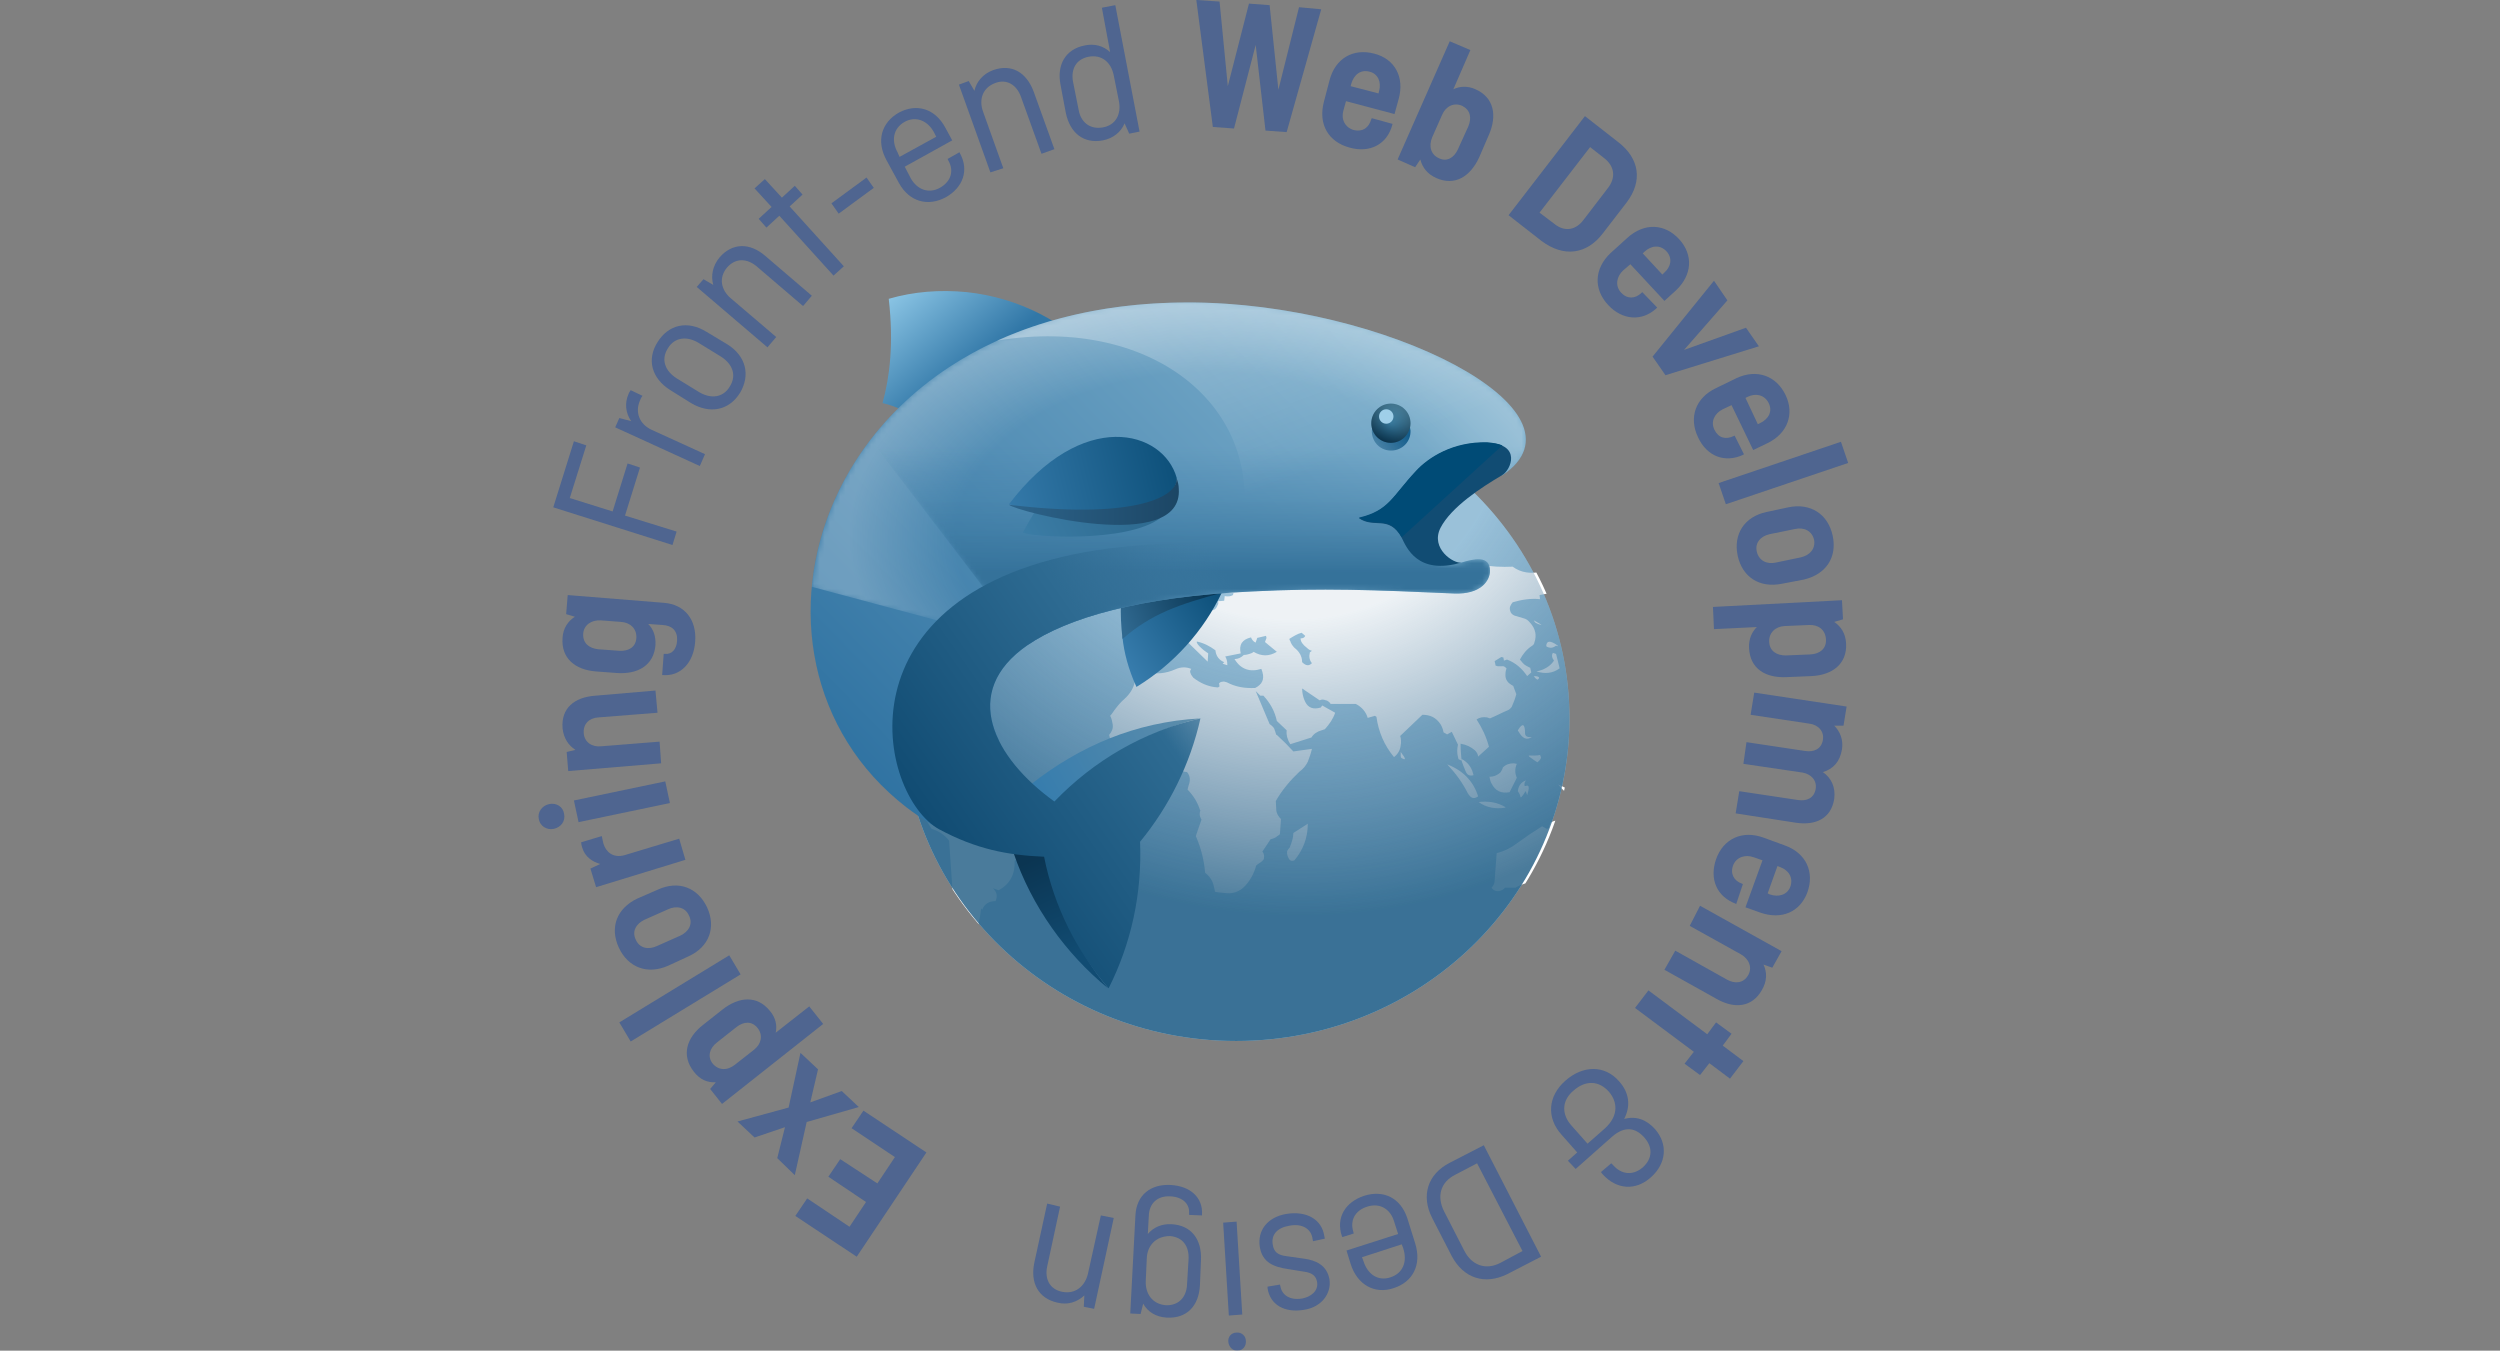 <svg version="1.1" xmlns="http://www.w3.org/2000/svg" xmlns:xlink="http://www.w3.org/1999/xlink" xmlns:a="http://ns.adobe.com/AdobeSVGViewerExtensions/3.0/" viewBox="0 0 484.4 261.7">
  <rect x="0" y="0" width="484.4" height="261.7" fill="#808080" stroke="none"/>
  <defs>
    <ellipse id="ellipseClip" cx="239.7" cy="139.2" rx="65" ry="62.5"/>

    <linearGradient id="shadow_7_" gradientUnits="userSpaceOnUse" x1="271.264" y1="82.409" x2="262.724" y2="89.442">
      <stop  offset="0" style="stop-color:#145E8D"/>
      <stop  offset="1" style="stop-color:#114C73;stop-opacity:0"/>
    </linearGradient>

    <linearGradient id="sclera_2_" gradientUnits="userSpaceOnUse" x1="267.975" y1="86.027" x2="270.884" y2="78.419">
      <stop  offset="0" style="stop-color:#0A4163"/>
      <stop  offset="0.996" style="stop-color:#60A8CC"/>
    </linearGradient>

    <radialGradient id="vignette_2_" cx="269.505" cy="82.025" r="3.77" gradientUnits="userSpaceOnUse">
      <stop  offset="0" style="stop-color:#010101;stop-opacity:0"/>
      <stop  offset="0.853" style="stop-color:#010101;stop-opacity:0.853"/>
      <stop  offset="1" style="stop-color:#010101"/>
    </radialGradient>

    <radialGradient id="shadow_5_" cx="126.695" cy="125.081" r="114.422" gradientTransform="matrix(0.452 -0.727 0.777 0.452 94.47 115.187)" gradientUnits="userSpaceOnUse">
      <stop  offset="0.412" style="stop-color:#2D648B;stop-opacity:0.1"/>
      <stop  offset="0.8" style="stop-color:#296188;stop-opacity:0.694"/>
      <stop  offset="1" style="stop-color:#225E85"/>
    </radialGradient>

    <linearGradient id="dorsalfin2-gradient" gradientUnits="userSpaceOnUse" x1="175.881" y1="54.977" x2="189.385" y2="70.799">
      <stop  offset="0" style="stop-color:#89C3E3"/>
      <stop  offset="1" style="stop-color:#3177A7"/>
    </linearGradient>

    <linearGradient id="fin3-gradient" gradientUnits="userSpaceOnUse" x1="216.218" y1="129.4" x2="236.215" y2="116.429">
      <stop  offset="0" style="stop-color:#3B80B1"/>
      <stop  offset="1" style="stop-color:#0E517B"/>
    </linearGradient>

    <linearGradient id="shadow6" gradientUnits="userSpaceOnUse" x1="232.632" y1="113.837" x2="217.108" y2="120.477">
      <stop  offset="0" style="stop-color:#0B3957"/>
      <stop  offset="1" style="stop-color:#306990"/>
    </linearGradient>

    <linearGradient id="body-gradient" gradientUnits="userSpaceOnUse" x1="266.201" y1="61.825" x2="171.626" y2="153.618">
      <stop  offset="0" style="stop-color:#7DAFCC"/>
      <stop  offset="1" style="stop-color:#3073A2"/>
    </linearGradient>

    <filter id="Adobe_OpacityMaskFilter" filterUnits="userSpaceOnUse" x="157.3" y="58.6" width="138.3" height="66.4">
      <feColorMatrix  type="matrix" values="1 0 0 0 0  0 1 0 0 0  0 0 1 0 0  0 0 0 1 0"/>
    </filter>

    <linearGradient id="SVGID_4_" gradientUnits="userSpaceOnUse" x1="186.867" y1="128.75" x2="265.991" y2="69.493">
      <stop  offset="0" style="stop-color:#010101"/>
      <stop  offset="0.113" style="stop-color:#2A2928"/>
      <stop  offset="0.287" style="stop-color:#585555"/>
      <stop  offset="0.456" style="stop-color:#878484"/>
      <stop  offset="0.616" style="stop-color:#B3B0B0"/>
      <stop  offset="0.764" style="stop-color:#D7D5D5"/>
      <stop  offset="0.896" style="stop-color:#F0F0EF"/>
      <stop  offset="1" style="stop-color:#FFFFFF"/>
    </linearGradient>

    <radialGradient id="upper-highlight3" cx="234.754" cy="104.35" r="70.253" gradientTransform="matrix(1 7.106853e-03 -4.632025e-03 0.652 0.489 34.671)" gradientUnits="userSpaceOnUse">
      <stop  offset="0.706" style="stop-color:#FFFFFF;stop-opacity:0"/>
      <stop  offset="1" style="stop-color:#FFFFFF"/>
    </radialGradient>

    <filter id="Adobe_OpacityMaskFilter_1_" filterUnits="userSpaceOnUse" x="168.7" y="58.6" width="126.9" height="66.4">
      <feColorMatrix  type="matrix" values="1 0 0 0 0  0 1 0 0 0  0 0 1 0 0  0 0 0 1 0"/>
    </filter>

    <linearGradient id="bottom-shadow3" gradientUnits="userSpaceOnUse" x1="232.167" y1="86.631" x2="232.167" y2="110.962">
      <stop  offset="0" style="stop-color:#4987B0;stop-opacity:0"/>
      <stop  offset="1" style="stop-color:#35729A"/>
    </linearGradient>

    <linearGradient id="head-highlight2" gradientUnits="userSpaceOnUse" x1="235.833" y1="51.854" x2="250.968" y2="92.673">
      <stop  offset="0" style="stop-color:#FFFFFF"/>
      <stop  offset="1" style="stop-color:#FFFFFF;stop-opacity:0"/>
    </linearGradient>

    <linearGradient id="opening2" gradientUnits="userSpaceOnUse" x1="272.479" y1="105.394" x2="290.267" y2="87.103">
      <stop  offset="0" style="stop-color:#114C73"/>
      <stop  offset="1" style="stop-color:#114C73"/>
    </linearGradient>

    <radialGradient id="SVGID_5_" cx="264.324" cy="100.448" r="66.165" gradientTransform="matrix(1 0 0 0.696 0 30.565)" gradientUnits="userSpaceOnUse">
      <stop  offset="0" style="stop-color:#FFFFFF"/>
      <stop  offset="9.600424e-02" style="stop-color:#EEEDED"/>
      <stop  offset="0.232" style="stop-color:#D2D0CF"/>
      <stop  offset="0.393" style="stop-color:#A9A6A6"/>
      <stop  offset="0.572" style="stop-color:#787575"/>
      <stop  offset="0.766" style="stop-color:#464443"/>
      <stop  offset="0.97" style="stop-color:#0E0E0E"/>
      <stop  offset="1" style="stop-color:#010101"/>
    </radialGradient>

    <linearGradient id="top_2_" gradientUnits="userSpaceOnUse" x1="202.113" y1="153.701" x2="235.059" y2="135.146">
      <stop  offset="0" style="stop-color:#377DAD"/>
      <stop  offset="1" style="stop-color:#6390AB"/>
    </linearGradient>

    <linearGradient id="bottom_2_" gradientUnits="userSpaceOnUse" x1="208.768" y1="185.491" x2="200.088" y2="166.473">
      <stop  offset="0" style="stop-color:#114C73"/>
      <stop  offset="1" style="stop-color:#0B3552"/>
    </linearGradient>

    <linearGradient id="shadow_8_" gradientUnits="userSpaceOnUse" x1="217.183" y1="97.43" x2="194.612" y2="109.111">
      <stop  offset="2.260470e-03" style="stop-color:#2F6C92"/>
      <stop  offset="1" style="stop-color:#3F82AC"/>
    </linearGradient>

    <linearGradient id="fin_4_" gradientUnits="userSpaceOnUse" x1="277.452" y1="95.853" x2="313.048" y2="82.823" gradientTransform="matrix(0.994 0.111 -0.111 0.994 -75.288 -27.762)">
      <stop  offset="0" style="stop-color:#3B80B1"/>
      <stop  offset="1" style="stop-color:#0E517B"/>
    </linearGradient>

    <linearGradient id="edge_2_" gradientUnits="userSpaceOnUse" x1="195.479" y1="97.178" x2="228.387" y2="97.178">
      <stop  offset="0" style="stop-color:#2D648B"/>
      <stop  offset="1" style="stop-color:#1C4665"/>
    </linearGradient>

    <linearGradient id="belly_2_" gradientUnits="userSpaceOnUse" x1="184.289" y1="165.269" x2="245.437" y2="122.175">
      <stop  offset="0" style="stop-color:#114C73"/>
      <stop  offset="0.625" style="stop-color:#2E6B92"/>
      <stop  offset="0.787" style="stop-color:#357097;stop-opacity:0.568"/>
      <stop  offset="1" style="stop-color:#427DA4;stop-opacity:0"/>
    </linearGradient>
  </defs>

  <g id="logo">
    <g id="globe">
      <ellipse fill="#A4CAE1" cx="239.5" cy="139.2" rx="64.6" ry="62.5"/>

      <g id="continents">
        <clipPath id="clipPath"><use xlink:href="#ellipseClip"  overflow="visible"/></clipPath>

        <g id="middle" clip-path="url(#clipPath)">
          <g fill="white">
            <path d="M263.1,107.1c-0.6,0-1.2,0-1.8-0.1c-1.5,0.8-3,1.6-4.3,2.5c0.4,0.3,0.8,0.8,0.9,1.2
              c0.2,0.3,0.1,0.6-0.3,0.8c-0.2,0.1-0.4,0.2-0.6,0.3c0.3-1.3-0.1-2.2-1.2-2.7c-0.4-0.2-0.8-0.4-1.2-0.5l-0.2,1l1.1,0.9
              c-0.8,0.1-1.6,0.1-2.4-0.2c-0.2-0.1-0.4-0.2-0.7-0.3c-1.5,0.8-3,0.9-4.6,0.5c-0.2,0.2-0.3,0.3-0.6,0.4
              c-0.7,0.4-1.5,0.4-2.1-0.2l-0.3,0.1c-0.6,1.1-1.5,1.8-2.8,2.1c-0.8-0.3-1.5-0.8-1.9-1.6c1.2,0.3,2.5,0.3,3.6,0
              c-0.3-0.2-0.6-0.3-0.8-0.4c-0.3-0.2-0.7-0.2-0.9-0.2c-1-0.2-2.1-0.4-3-0.8c-2.1-0.6-4.1-0.5-6.2,0.5c-0.9,1.7-2.4,2.8-4.3,3.4
              c-0.4,0.6-0.3,1.3,0.2,1.8c0.6,0.1,1.1,0.1,1.6,0.1c0.8,0.2,1.3,0.7,1.3,1.5c0.6,0.3,1.2,0.2,1.7-0.3c0.8-0.8,0.9-1.6,0.3-2.5
              c0.5-1.3,1.4-2.2,2.6-2.7c0.2,0.9,0.1,1.7-0.4,2.3c0.9,0.8,2,1,3.2,0.9l-0.1,0.4c-0.5,0.3-1,0.3-1.6,0.2l-0.1,0.9l-1.2,0.1
              c0.1,0.3,0.1,0.5-0.1,0.8c-0.3,0.8-0.8,1.1-1.6,0.9c-1.3,0.8-2.7,0.8-4.1,0l-0.4-1.1l0.2,1.2l-6.9,3.9c0.2,0,0.3,0.1,0.4,0.1
              c0.6,0.2,0.8,0.6,0.9,1.2l-0.2,0.7c-1.2,0.8-2.4,1.1-3.7,0.9c0.1,0.8-0.1,1.6-0.6,2.3c0.2,0.3,0.3,0.5,0.6,0.9
              c0.1,0.2,0.3,0.4,0.6,0.5c1.2,0.4,2.3,0.2,3.5-0.4l2.5-3.4c0.2,0,0.3,0.1,0.6,0.1c0.9,0.1,1.7-0.2,2.3-0.8l4,3.9l0.1-1.6
              c-0.4-0.3-0.9-0.6-1.3-1c-0.7-0.6-1-1.1-0.9-1.3c1.4,0.3,2.5,0.9,3.6,1.7c0.1,1.1,0.7,1.9,1.7,2.3l-0.3,0.3l0.9,0.3
              c0-0.1,0-0.1,0-0.2c0-0.5-0.1-1-0.4-1.5l3-0.6c-0.4-1.7,0.3-2.7,2-3.1c0.1,0.2,0.1,0.3,0.2,0.4c0.2,0.3,0.4,0.5,0.7,0.6
              l0.3-0.9l1.7-0.4l0.1,0.4l-0.3,0.8l2.3,1.9c-1.5,0.9-3,0.9-4.5,0c-0.2,0.2-0.5,0.3-0.8,0.4c-0.3,0.1-0.7,0.2-1.1,0.2
              c-0.5,0.5-1.1,0.8-1.8,0.8c1.2,2,3,2.6,5.2,1.9c0.1,0.2,0.1,0.4,0.2,0.6c0.4,1.4,0,2.4-1.4,3.1c-2,0.1-3.8-0.2-5.5-1.1
              c-0.3-0.1-0.6-0.2-0.9-0.1c-0.2,0-0.4,0.1-0.6,0.3l0.1,0.6l-0.3,0.2c-1.8-0.1-3.4-0.8-4.8-1.9c-0.2-0.3-0.4-0.5-0.5-0.8
              c-0.1-0.2-0.1-0.3-0.1-0.5l0.2-0.4c-1-0.4-2-0.4-3.1,0.1c-1.8,0.8-3.7,1-5.6,0.5l-2.2,1.9c-0.3,1.3-1,2.4-2,3.3
              c-0.7,0.6-1.3,1.3-1.9,2.1c-0.3,0.4-0.6,0.9-0.9,1.2c0.3,0.5,0.4,1.1,0.5,1.7c0.1,0.8-0.2,1.4-0.7,2c0.4,2,1.3,3.7,2.7,5.3
              c0.6,0.7,1.4,1.1,2.3,1.4c2.6-0.2,5.2-0.3,7.7-0.4c0.2-0.1,0.4,0,0.7,0.2c0.5,0.4,1.1,0.7,1.7,0.7c0.6,0.7,0.7,1.6,0.3,2.6
              c-0.1,0.3-0.1,0.5-0.2,0.8c1.1,1.1,1.9,2.4,2.4,3.9c0,0.1,0,0.1,0.1,0.1c-0.2,0.5-0.2,1,0,1.4c0.1,0.2,0.1,0.3,0.2,0.4
              l-1.1,3.2c1,2.3,1.6,4.6,1.8,7.1c0.9,0.7,1.5,1.6,1.7,2.7c0.1,0.4,0.2,0.7,0.2,1c0.6,0.1,1.2,0.2,1.7,0.2
              c1.7,0.3,3.1-0.2,4.2-1.4c1-1.1,1.7-2.4,2.1-3.9c0.3-0.3,0.8-0.5,1.2-0.9c0.2-0.2,0.3-0.3,0.3-0.5c0.1-0.5,0-0.9-0.3-1.3
              l1.6-2.4c0.5-0.1,1-0.3,1.3-0.6c0.2-0.1,0.3-0.2,0.4-0.3c0,0,0.1,0,0.1-0.1l0.2-2.9c-0.5-0.5-0.8-1-0.9-1.6l0,0
              c0-0.6-0.1-1.3-0.1-1.9c1.2-2.1,2.8-4,4.6-5.7c0.7-0.5,1.2-1.1,1.6-1.9c0.3-0.8,0.6-1.6,0.8-2.5l-3.6,0.5c-0.9-1-2-2.1-3.2-3.2
              c0,0,0,0-0.1,0c-0.1-0.4-0.3-0.8-0.4-1.2c-0.1-0.2-0.2-0.3-0.3-0.4c-0.2-0.2-0.4-0.4-0.6-0.5l-2.7-6.4l0.9,0.9h0.6
              c1.3,1.4,2.2,3,2.6,4.9l1.9,1.8c-0.1,1,0.2,1.9,0.7,2.7l4.1-1.3c0.4-0.7,1.2-1.2,2-1.4c0.2-0.1,0.4-0.1,0.6-0.2
              c0.9-1,1.6-2,2-3.2l-2.5-1.4l-0.3,0.4c-1.4,0.4-2.4,0.1-3-1.1c-0.4-0.8-0.6-1.7-0.6-2.6l3.4,2.3c0.4-0.2,0.7-0.2,1.2,0
              c0.2,0,0.3,0.1,0.6,0.3c0.1,0.1,0.3,0.3,0.3,0.4h4.9c1.2,0.6,2,1.6,2.3,2.7l1.4-0.4l0.3,0.2c0.4,2.9,1.5,5.5,3.4,7.8
              c0.8-0.6,1.2-1.4,1.3-2.3c0.1-0.5,0.1-1.2-0.1-1.8l4.3-4.1c1.5,0,2.6,0.5,3.5,1.8c0.3,0.5,0.5,1,0.6,1.6l0.7,0.4l0.9-0.5
              l1.2,2.5c-0.2,0.8-0.2,1.6,0,2.4c0,0.1,0.1,0.3,0.1,0.4l0.6,0.3c-0.1-1.1-0.2-2.1-0.2-3.3c1.1,0.2,2,0.6,2.8,1.3
              c0.3,0.3,0.6,0.8,0.6,1.2l2.1-1.9c-0.5-1.9-1.3-3.6-2.4-5.3c0.6-0.4,1.2-0.5,2-0.4c0.2,0.1,0.4,0.1,0.6,0.2
              c1.2-0.5,2.3-1.1,3.5-1.6c0.3-0.1,0.5-0.4,0.7-0.6c0.4-0.9,0.7-1.7,0.9-2.5l-0.6-1.6c-1-0.5-1.6-1.2-1.5-2.3
              c0-0.4,0.1-0.8,0.2-1.1c-0.3-0.3-0.6-0.5-0.9-0.4c-0.3,0-0.6,0-0.8,0c-0.2-0.1-0.3-0.1-0.4-0.1l-0.2-0.9l1.3-0.8l0.4,0.1
              l0.1,0.6l0.6-0.2c1.6,0.6,2.9,1.7,3.9,3.2l0.8-0.7l-0.2-0.9c-0.6-0.3-1.1-0.5-1.5-1c-0.2-0.2-0.3-0.4-0.5-0.6
              c0.6-1.1,1.3-2,2.4-2.7c0.2-0.1,0.4-0.4,0.4-0.6c0.5-1.4,0.2-2.7-0.8-3.8c-0.4-0.5-0.8-0.8-1.3-0.9c-0.6-0.2-1.1-0.3-1.7-0.5
              c-0.5-0.2-0.8-0.5-0.9-1c-0.2-0.6,0.1-1.1,0.5-1.6c1.7-0.5,3.5-0.8,5.3-0.6l-0.1-0.8l2.7-0.5l0.3-0.3h0.2
              c0.4,0.3,0.6,0.8,0.6,1.3c0,0.7-0.2,1.3-0.6,1.9c0.9,1.3,2.1,2.4,3.5,3.2c0.4-1.3,0.1-2.4-0.9-3.3c-0.3-0.3-0.6-0.6-0.9-0.9
              l-0.1-0.8c0.9-0.2,1.8-0.5,2.6-0.8c0.4-0.1,0.8-0.2,1.1-0.4c0.3-0.1,0.6-0.3,0.8-0.4l-2.1-0.9v-0.5l1.7-0.5l1.8,0.6l0.4-0.3
              c-0.3-0.3-0.6-0.5-1-0.6c-0.3,0-0.6,0-0.8,0c-0.1,0.1-0.3,0.1-0.4,0.1l-0.1-0.3c-2.7-0.9-5.4-1.4-8.3-1.6l-0.2,0.5
              c-2,0.4-3.9,0.2-5.5-1c-2.1,0.1-4.2,0-6.4-0.4c-0.7-0.2-1.5-0.3-2.3-0.4c-1.1,0.8-2.3,1.1-3.6,1l-2.2-1.4l-8.4-0.3l0.1-0.4
              l0.8-0.3l-0.6-0.6l-4.5-0.4C264.8,106.7,263.9,106.9,263.1,107.1z M249.8,123.8c0.8-0.5,1.6-1,2.4-1.2l0.7,0.6
              c-0.1,0.3-0.4,0.5-0.9,0.5c0,0.6,0.4,1.2,1.2,1.8c0.3,0.3,0.6,0.5,1,0.6l-0.4,0.3c-0.2,0.8-0.1,1.5,0.4,2.1
              c-0.6,0.6-1.2,0.5-1.9-0.2c0-1.2-0.6-2.1-1.5-2.8c-0.4-0.4-0.7-0.9-0.8-1.3C249.9,124.2,249.9,123.9,249.8,123.8z"/>
            <path d="M297.6,120.7c0.2,0.1,0.4,0.2,0.4,0.2c1.1,0.4,0.8,0.2-0.8-0.7C297.3,120.4,297.4,120.6,297.6,120.7z"
              />
            <path d="M297.7,130.1c1.7,0.5,3.1,0.4,4.5-0.6l-0.7-2.8l-0.6-0.2c-0.3,0.4-0.2,1,0.2,1.5
              C300.3,129.2,299.1,129.8,297.7,130.1z"/>
            <path d="M299.6,125.1c0,0.1,0.1,0.2,0.1,0.2c0.6,0.3,1.2,0.3,1.8-0.2c0.4,0.2,0.5,0.1,0.2-0.1
              C300.4,124.1,299.7,124.1,299.6,125.1z"/>
            <path d="M294.2,141.7c0.8,1.4,1.6,1.8,2.6,1.1c-0.8,0.1-1.2-0.1-1.3-0.6c0-2-0.5-2.2-1.4-0.7
              C294.1,141.6,294.1,141.6,294.2,141.7z"/>
            <path d="M297.6,131.5l0.3,0.2c0.6-0.4,0.3-0.7-0.7-0.7C297.3,131.2,297.4,131.3,297.6,131.5z"/>
            <path d="M310.6,155.1c-1.5-1.3-3.2-2.1-5.2-2.6l-1.1,0.6l-2.4-1.1c1.1,1.3,2.3,2.4,4,3.2
              c-0.4,0.9-0.1,1.4,0.8,1.7c0.8,0.1,1.5-0.2,2-0.8l3.6,1.9c-0.5-0.5-1-1.2-1.4-2C310.8,155.7,310.7,155.4,310.6,155.1z"/>
            <path d="M303.6,159.9c0-0.2,0.1-0.4,0.1-0.5c-0.1-0.2-0.4-0.4-1-0.5c-0.8-0.1-1.6,0.1-2.3,0.5l-0.3,1.1
              l-0.4,0.1l-0.9-0.5c-1.6,1-3.1,2-4.6,3.1c-1.3,1-2.6,1.7-4.2,2.1c-0.1,1.7-0.3,3.5-0.4,5.3c0,0.5-0.2,1-0.6,1.4
              c0.4,0.6,1,0.8,1.7,0.6c0.3-0.1,0.7-0.3,0.9-0.6c0.7,0,1.4,0,2.1,0c0.1-0.1,0.1-0.1,0.1-0.1c1.5-0.8,3.2-1.2,4.9-1.3
              c0.3,0.9,1,1.4,2,1.5c0.2-0.2,0.4-0.2,0.6-0.3l1,3l2.2,0.5l2.5-1c1-1.2,2.1-2.3,3.4-3.3c0.3-0.2,0.6-0.5,0.7-0.8
              c0.6-0.9,0.8-2,0.8-3.2l-2.9-4.1v-2.4l-1.5-1.8c-0.1,1.2-0.6,2.3-1.4,3.4c-0.1,0.1-0.2,0.2-0.3,0.3
              C304.3,162.1,303.6,161.3,303.6,159.9z"/>
            <path d="M297.9,147.7c0.5-0.4,0.7-0.8,0.7-0.9c-0.1-0.4-0.2-0.6-0.3-0.5c-0.4,0.1-1.1,0.1-2.1,0.1
              c0,0.1,0.1,0.1,0.1,0.2C297,147.1,297.5,147.5,297.9,147.7z"/>
            <path d="M293.9,150.7c-0.4-0.9-0.4-1.8,0-2.7c-0.2,0-0.4-0.1-0.6-0.1c-0.8,0-1.5,0.2-2.1,0.8
              c-0.1,0.4-0.3,0.7-0.5,1c-0.6,0.5-1.2,0.8-2.1,0.8c0.1,0.5,0.2,1,0.4,1.3c0.7,1.4,1.8,2,3.5,1.7L293.9,150.7z"/>
            <path d="M294.6,154.4c0,0.3,0.4-0.1,1-1.1c0.1,0.1,0.1,0.3,0.2,0.5c0.1,0.2,0.1,0.3,0.1,0.3
              c0.5-1.6,0.4-2.1-0.3-1.8c-0.1,0-0.2,0-0.2,0c-0.1-0.6,0.1-0.9,0.3-1.1c-0.9,0.3-1.5,1-1.6,2.1
              C294.3,153.6,294.5,153.9,294.6,154.4z"/>
            <path d="M285.5,150.2c0-0.2-0.1-0.3-0.1-0.4c-0.3-1.2-1.1-2.2-2.3-2.8c0.2,0.9,0.6,1.7,0.9,2.5
              C284.3,150.2,284.8,150.4,285.5,150.2z"/>
            <path d="M291.6,156.5c0.1,0,0.1-0.1,0.1-0.1c-1.6-1-3.4-1.2-5.2-1C288,156.5,289.8,156.8,291.6,156.5z"/>
            <path d="M284.4,153.7c0.6,1,1.2,1.2,2,0.6c-0.9-2.9-2.9-5-6-6.2l0.1,0.1C282.1,149.9,283.4,151.7,284.4,153.7z"
              />
            <path d="M321.8,175l-0.6-0.2c-0.9,0.3-1.7,1-2.2,1.9C320.2,176.8,321.2,176.2,321.8,175z"/>
            <path d="M317.2,177.9c0.7-0.5,0.9-1,0.9-1.2l-5.5,2.7C314.2,179.6,315.8,179.1,317.2,177.9z"/>
            <path d="M303.6,178.1c0.4-0.3,0.6-0.6,0.4-1.1c-0.1-0.5-0.6-0.4-1.3,0.3C302.8,178.1,303,178.3,303.6,178.1z"/>
            <path d="M271.6,146.9c0.9,0.5,0.8,0.1-0.2-1.2c0,0.3,0,0.4,0,0.7C271.4,146.6,271.4,146.8,271.6,146.9z"/>
            <path d="M249.4,164.9c-0.1,0.6,0.1,1.1,0.4,1.6c0.2,0.3,0.6,0.4,1,0.2c1.7-2,2.6-4.4,2.6-7.1l-2.8,1.8
              c0,0.9-0.3,1.8-0.7,2.8C249.7,164.4,249.5,164.7,249.4,164.9z"/>
            <path d="M177.4,109.8l0.1,0.1c0.2,0.1,0.3,0.1,0.5,0.2c1.7,0.4,3.4,0.3,5-0.5l-0.2-1.2c-1.9-0.3-3.8-0.6-5.7-1
              l-2.4,1.1l3.6,0.9C177.9,109.6,177.7,109.7,177.4,109.8z"/>
            <path d="M176.3,110.9c-0.6-0.3-1.2-0.5-1.8-0.8c-1.2-0.4-2.5-0.5-3.9-0.3c-3.1,0.1-6.1,0.1-9.1-0.1
              c-2.2-0.1-4.4,0.2-6.5,0.7c0,0.1-0.1,0.2-0.1,0.3c-0.1,0.2-0.2,0.3-0.3,0.5c-0.2,0.2-0.3,0.3-0.6,0.3c-0.7,0.3-1.5,0.4-2.3,0.5
              l1.2,0.2l-0.2,0.5c-0.2,0.1-0.3,0.2-0.6,0.3c-0.7,0.4-1.3,0.6-2.1,0.8l-0.9,1.4l0.9,0.5v0.4l-1.4,0.5c1.8-0.2,3.5-0.8,5-1.8
              c0.3,0.1,0.6,0.1,0.9,0.2c0.6,0.1,1.2-0.2,1.7-0.7c1.7,0.4,3.3,1,4.8,1.8l-0.2,4c0.2,0.1,0.3,0.3,0.5,0.4
              c0.2,0.1,0.3,0.3,0.3,0.5c0.2,0.5,0.1,0.9-0.2,1.2l-0.4,0.2c-1.1,0.8-1.8,1.8-2.4,3c-0.3,0.7-0.6,1.4-0.8,2.1
              c-0.1,0.5,0,0.9,0.2,1.3c0.9,1.8,1.4,3.7,1.3,5.7l1.9,2.5c-0.7-1.6-1.2-3.2-1.5-5c0.4,0.3,0.8,0.6,1.1,1
              c0.6,0.8,0.9,1.7,1.1,2.7c0.2,0.1,0.3,0.3,0.5,0.4c0.9,0.8,1.2,1.7,0.9,2.8c0.3,0.4,0.7,0.6,1.1,1c1.4,1.1,3,1.5,4.9,1.4
              c1,1,2.3,1.6,3.7,1.9c0.2,0.3,0.4,0.8,0.6,1.1c0.6,1,1.5,1.8,2.6,2.1l0.8-0.4l-1.2-0.2c-0.2-0.2-0.2-0.4-0.3-0.6
              c-0.3-1-0.3-2,0-3.1c-0.7-0.6-1.6-0.8-2.6-0.5l-0.3-0.3l0.7-3.1c-1.1,1-2.3,1.6-3.8,1.8c-1-0.5-1.6-1.4-1.7-2.5l1.2-3.2
              l2.3-1.3l2.2,0.4c0.1-0.1,0.3-0.2,0.4-0.3c0.9-0.6,2-0.6,3.1-0.2l0.8,2.7c0.4-1.1,0.6-2.4,0.6-3.6c0.4-0.3,0.8-0.4,1.2-0.7
              c1.2-0.7,2-1.7,2.3-3.1l2.7-2.3c0.2,0,0.4,0,0.7,0c0.2-0.1,0.3-0.1,0.6-0.2c0.5-0.3,0.8-0.6,0.8-1.2c1.2-0.8,2.5-1.2,3.9-1.2
              l-0.7,0.8l1.9-0.5c-0.4-0.3-0.8-0.6-1.3-0.9l0.1-1.1c-0.2,0-0.4,0-0.6-0.1c-0.4,0.1-0.9,0.2-1.3,0.5v-0.4
              c0.2-0.2,0.4-0.3,0.6-0.4c0.4-0.2,0.9-0.4,1.5-0.5c1.9-0.3,3.7-0.6,5.5-1.3l0.4-0.6l-0.1-0.3l-0.3-0.2l-1.1,0.1l-0.6-3.3
              l-2,0.9c0-0.1-0.1-0.2-0.1-0.3c-0.1-0.2-0.2-0.5-0.3-0.6c-0.3-0.6-0.8-1-1.6-1.3c-1.2,0.2-2.1,0.7-2.8,1.6c0,0.1,0,0.3,0,0.4
              c0.1,0.4,0,0.8-0.3,1c-0.6,0.8-1.3,1.3-2.2,1.7c-0.1,0.2-0.1,0.4-0.2,0.5c-0.1,0.3-0.2,0.4-0.4,0.5c-0.2,0.1-0.3,0.2-0.4,0.3
              l-0.9-0.6v-0.7l0.3-0.4c-1.6-0.5-2.8-1.3-3.9-2.6l3.4-2.8c2.1-0.3,4.2-0.9,6.3-1.8l0.6-0.8c-0.2-0.2-0.4-0.3-0.7-0.1
              c-0.6,0.1-1,0.3-1.6,0.5c-0.6,0.1-0.9-0.1-1.2-0.5c-0.2-0.4-0.3-0.8-0.5-1.1c-0.2,0.1-0.4,0.2-0.6,0.3
              c-0.4,0.3-0.7,0.8-0.7,1.3c-0.9,0-1.8,0-2.7,0.1c-1.3-0.2-2.6,0.1-3.8,0.6c-0.2,0-0.3-0.1-0.4-0.1
              C177.9,111,177.2,110.9,176.3,110.9z M180.6,121.9c0.1,0,0.2,0.1,0.3,0.2c0.3,1,0.9,1.6,1.9,1.9l-0.7,0.1
              c-0.2,0.3-0.5,0.4-0.8,0.6c-0.1-0.1-0.1-0.1-0.2-0.1l-0.1-1c-0.8,0.1-1.5,0.4-2.2,1.1c-0.3,0.3-0.6,0.5-0.9,0.8
              c0.5-1.2,1.4-2.1,2.7-2.6l-3-0.3C178.4,121.9,179.4,121.6,180.6,121.9z"/>
            <path d="M184.7,108.4c0.3,0.5,0.7,0.6,1.2,0.2C187,107.7,186.7,107.6,184.7,108.4z"/>
            <path d="M189.1,108.9c0,0.1,0,0.1,0,0.1c1.6,0.6,2.9,0.8,4,0.5c0.1,0,0.2,0.1,0.2,0.1c0.6,0.5,1.2,1.1,2,1.5
              c0,0.1-0.1,0.2-0.1,0.2c-0.7,0.3-1.3,0.5-2.1,0.8c0,0.1,0,0.1,0,0.1l-0.2,0.1c0.4,1.2,1.2,1.6,2.5,1.4l-0.5-0.2
              c1.2-0.1,1.5-0.6,0.9-1.4v-0.2c1.3,0.2,2-0.1,2.1-0.6c0-0.1,0-0.1,0-0.1c-0.9-0.9-1.7-1.8-2.6-2.6c-0.1,0-0.2,0-0.3,0.1
              c-0.9,0.1-1.8-0.2-2.6-0.8c-1.1,0.9-1.7,1-1.8,0.4C190.5,108,190,108.1,189.1,108.9z"/>
            <path d="M188.5,112.8c0.3-0.6-0.2-0.6-1.6-0.1c0.4,0.4,0.9,0.5,1.4,0.4L188.5,112.8z"/>
            <path d="M175.9,137.6v0.2c1.2-0.3,2.3-0.1,3.4,0.3c0,0.1,0.1,0.2,0.1,0.2c0.6,0.7,1.2,0.9,1.9,0.8h0.1
              C180.1,137.6,178.4,137.1,175.9,137.6z"/>
            <path d="M182.4,139.2c0.1,1.2,0.7,1.3,1.8,0.5C184.6,139.4,184,139.2,182.4,139.2z"/>
            <path d="M221.1,104.7l0.2-0.2c-9.2-1.5-16.4-1.1-21.7,1.2c0.7,1,1.7,1.3,2.9,0.9c1,0.7,1.7,1.6,2,2.7
              c0.1,0.2,0.1,0.4,0.1,0.5l-1.7,1.6c-0.3,1-0.1,1.8,0.6,2.6c0.2,0.3,0.6,0.5,0.9,0.6c1.6-0.3,2.7-1.1,3.4-2.5
              c2.6-0.9,5.1-1.7,7.7-2.4l-0.4-0.6l1.3,0.2l-0.4-1.4l0.5,0.1C217.7,106.7,219.3,105.6,221.1,104.7z"/>
            <path d="M215.9,112.3c0,0.1,0,0.1,0.1,0.1c0.9,0.8,2.1,0.8,3.5,0.1c0-0.1-0.1-0.1-0.1-0.1
              C218.4,111.8,217.2,111.8,215.9,112.3z"/>
            <path d="M197.4,104.5c1.1,0.3,0.7,0.6-1.4,0.9c-0.7,0.1-1.4,0.3-2.2,0.8c0.9,0.6,1.7,0.7,2.5,0.4
              c2.5-0.9,5-1.9,7.4-3c-1.6,0.4-3.5,0.6-5.5,0.8C196.4,104.4,196.1,104.4,197.4,104.5z"/>
            <path d="M197.4,122.2c0-0.1,0-0.1,0-0.2c-0.4-1.6-1.4-1.6-2.9-0.1c0,0.1,0,0.2,0.1,0.2
              C195.6,122.3,196.5,122.3,197.4,122.2z"/>
            <path d="M225.7,120.3c-0.3-0.6-0.4-1.3-0.6-2c-0.3-1.3-1.1-1.8-2.3-1.4c0.8,0.5,1.1,1.2,0.9,2
              c-0.5,0.5-0.4,1,0.3,1.2C224.5,120.3,225.1,120.4,225.7,120.3z"/>
            <path d="M221.9,118.4c-0.3-0.8-0.8-0.5-1.5,0.8c0,0.7,0.4,0.9,1.1,0.4C222.1,119.4,222.1,119,221.9,118.4z"/>
            <path d="M194.9,152.5c-0.5,0-0.9-0.3-1-0.8c0.9-0.8,1.2-1.8,0.4-2.9c-0.9-0.8-2.2-1.2-3.6-1.2l-1.7-1.8
              c-1-0.6-2.1-0.9-3.4-0.8c-0.7-0.7-1.6-0.9-2.7-0.4l-0.4,1l-0.1-1.7c-1.1,0.3-2.2,1.1-3.1,2l-0.6-0.2c-0.2,0.8-0.3,1.6-0.2,2.6
              c0,0.4-0.1,0.8-0.2,1.2c-0.3,1-0.8,1.8-1.7,2.4l0.2,0.6c-0.3,1.1-0.2,2,0.6,2.8c0.2,0.2,0.3,0.3,0.4,0.5
              c0.8,1.6,1.7,3.2,2.7,4.8c1.3,0.4,2.5,1.1,3.4,2.3l0.9,13.1c1.5,0.9,1.8,2.1,0.9,3.5c0.8,1.9,2.1,3.1,4,3.9l0.8-2.8
              c-0.7-0.6-1-1.3-0.8-2.1c0.2-0.8,0.3-1.7,0.4-2.5l0.2,0.3c0.4-1.1,1.3-1.7,2.6-1.7c0.4-0.9,0.3-1.7-0.5-2.5l1.1,0.4
              c2.2-1.2,3.2-3.1,3.1-5.7c1.1-0.9,2.3-1.6,3.8-1.8c1.1-1.8,1.5-3.7,1.2-5.7c1.3-1,2-2.4,2.1-3.9c-0.9-1-2.1-1.9-3.4-2.5
              l-2.4,0.3c0.1-0.6-0.3-1-1-1.3c-0.1,0-0.2-0.1-0.4-0.1C196.2,152.3,195.6,152.5,194.9,152.5z"/>
            <path d="M191.5,184.8c1.1,0.2,1.5,0.2,1.3,0c-0.9-1-1.8-1.2-2.5-0.9C190.5,184.4,190.9,184.8,191.5,184.8z"/>
          </g>
        </g>

        <g id="left" clip-path="url(#clipPath)">
          <g fill="#FFFFFF">
            <path d="M114.3,107.1c-0.6,0-1.2,0-1.8-0.1c-1.5,0.8-3,1.6-4.3,2.5c0.4,0.3,0.8,0.8,0.9,1.2
              c0.2,0.3,0.1,0.6-0.3,0.8c-0.2,0.1-0.4,0.2-0.6,0.3c0.3-1.3-0.1-2.2-1.2-2.7c-0.4-0.2-0.8-0.4-1.2-0.5l-0.2,1l1.1,0.9
              c-0.8,0.1-1.6,0.1-2.4-0.2c-0.2-0.1-0.4-0.2-0.7-0.3c-1.5,0.8-3,0.9-4.6,0.5c-0.2,0.2-0.3,0.3-0.6,0.4
              c-0.7,0.4-1.5,0.4-2.1-0.2l-0.3,0.1c-0.6,1.1-1.5,1.8-2.8,2.1c-0.8-0.3-1.5-0.8-1.9-1.6c1.2,0.3,2.5,0.3,3.6,0
              c-0.3-0.2-0.6-0.3-0.8-0.4c-0.3-0.2-0.7-0.2-0.9-0.2c-1-0.2-2.1-0.4-3-0.8c-2.1-0.6-4.1-0.5-6.2,0.5c-0.9,1.7-2.4,2.8-4.3,3.4
              c-0.4,0.6-0.3,1.3,0.2,1.8c0.6,0.1,1.1,0.1,1.6,0.1c0.8,0.2,1.3,0.7,1.3,1.5c0.6,0.3,1.2,0.2,1.7-0.3c0.8-0.8,0.9-1.6,0.3-2.5
              c0.5-1.3,1.4-2.2,2.6-2.7c0.2,0.9,0.1,1.7-0.4,2.3c0.9,0.8,2,1,3.2,0.9l-0.1,0.4c-0.5,0.3-1,0.3-1.6,0.2l-0.1,0.9l-1.2,0.1
              c0.1,0.3,0.1,0.5-0.1,0.8c-0.3,0.8-0.8,1.1-1.6,0.9c-1.3,0.8-2.7,0.8-4.1,0l-0.4-1.1l0.2,1.2l-6.9,3.9c0.2,0,0.3,0.1,0.4,0.1
              c0.6,0.2,0.8,0.6,0.9,1.2l-0.2,0.7c-1.2,0.8-2.4,1.1-3.7,0.9c0.1,0.8-0.1,1.6-0.6,2.3c0.2,0.3,0.3,0.5,0.6,0.9
              c0.1,0.2,0.3,0.4,0.6,0.5c1.2,0.4,2.3,0.2,3.5-0.4l2.5-3.4c0.2,0,0.3,0.1,0.6,0.1c0.9,0.1,1.7-0.2,2.3-0.8l4,3.9l0.1-1.6
              c-0.4-0.3-0.9-0.6-1.3-1c-0.7-0.6-1-1.1-0.9-1.3c1.4,0.3,2.5,0.9,3.6,1.7c0.1,1.1,0.7,1.9,1.7,2.3l-0.3,0.3l0.9,0.3
              c0-0.1,0-0.1,0-0.2c0-0.5-0.1-1-0.4-1.5l3-0.6c-0.4-1.7,0.3-2.7,2-3.1c0.1,0.2,0.1,0.3,0.2,0.4c0.2,0.3,0.4,0.5,0.7,0.6
              l0.3-0.9l1.7-0.4l0.1,0.4l-0.3,0.8l2.3,1.9c-1.5,0.9-3,0.9-4.5,0c-0.2,0.2-0.5,0.3-0.8,0.4c-0.3,0.1-0.7,0.2-1.1,0.2
              c-0.5,0.5-1.1,0.8-1.8,0.8c1.2,2,3,2.6,5.2,1.9c0.1,0.2,0.1,0.4,0.2,0.6c0.4,1.4,0,2.4-1.4,3.1c-2,0.1-3.8-0.2-5.5-1.1
              c-0.3-0.1-0.6-0.2-0.9-0.1c-0.2,0-0.4,0.1-0.6,0.3l0.1,0.6l-0.3,0.2c-1.8-0.1-3.4-0.8-4.8-1.9c-0.2-0.3-0.4-0.5-0.5-0.8
              c-0.1-0.2-0.1-0.3-0.1-0.5l0.2-0.4c-1-0.4-2-0.4-3.1,0.1c-1.8,0.8-3.7,1-5.6,0.5l-2.2,1.9c-0.3,1.3-1,2.4-2,3.3
              c-0.7,0.6-1.3,1.3-1.9,2.1c-0.3,0.4-0.6,0.9-0.9,1.2c0.3,0.5,0.4,1.1,0.5,1.7c0.1,0.8-0.2,1.4-0.7,2c0.4,2,1.3,3.7,2.7,5.3
              c0.6,0.7,1.4,1.1,2.3,1.4c2.6-0.2,5.2-0.3,7.7-0.4c0.2-0.1,0.4,0,0.7,0.2c0.5,0.4,1.1,0.7,1.7,0.7c0.6,0.7,0.7,1.6,0.3,2.6
              c-0.1,0.3-0.1,0.5-0.2,0.8c1.1,1.1,1.9,2.4,2.4,3.9c0,0.1,0,0.1,0.1,0.1c-0.2,0.5-0.2,1,0,1.4c0.1,0.2,0.1,0.3,0.2,0.4
              l-1.1,3.2c1,2.3,1.6,4.6,1.8,7.1c0.9,0.7,1.5,1.6,1.7,2.7c0.1,0.4,0.2,0.7,0.2,1c0.6,0.1,1.2,0.2,1.7,0.2
              c1.7,0.3,3.1-0.2,4.2-1.4c1-1.1,1.7-2.4,2.1-3.9c0.3-0.3,0.8-0.5,1.2-0.9c0.2-0.2,0.3-0.3,0.3-0.5c0.1-0.5,0-0.9-0.3-1.3
              l1.6-2.4c0.5-0.1,1-0.3,1.3-0.6c0.2-0.1,0.3-0.2,0.4-0.3c0,0,0.1,0,0.1-0.1l0.2-2.9c-0.5-0.5-0.8-1-0.9-1.6l0,0
              c0-0.6-0.1-1.3-0.1-1.9c1.2-2.1,2.8-4,4.6-5.7c0.7-0.5,1.2-1.1,1.6-1.9c0.3-0.8,0.6-1.6,0.8-2.5l-3.6,0.5c-0.9-1-2-2.1-3.2-3.2
              c0,0,0,0-0.1,0c-0.1-0.4-0.3-0.8-0.4-1.2c-0.1-0.2-0.2-0.3-0.3-0.4c-0.2-0.2-0.4-0.4-0.6-0.5l-2.7-6.4l0.9,0.9h0.6
              c1.3,1.4,2.2,3,2.6,4.9l1.9,1.8c-0.1,1,0.2,1.9,0.7,2.7l4.1-1.3c0.4-0.7,1.2-1.2,2-1.4c0.2-0.1,0.4-0.1,0.6-0.2
              c0.9-1,1.6-2,2-3.2l-2.5-1.4l-0.3,0.4c-1.4,0.4-2.4,0.1-3-1.1c-0.4-0.8-0.6-1.7-0.6-2.6l3.4,2.3c0.4-0.2,0.7-0.2,1.2,0
              c0.2,0,0.3,0.1,0.6,0.3c0.1,0.1,0.3,0.3,0.3,0.4h4.9c1.2,0.6,2,1.6,2.3,2.7l1.4-0.4l0.3,0.2c0.4,2.9,1.5,5.5,3.4,7.8
              c0.8-0.6,1.2-1.4,1.3-2.3c0.1-0.5,0.1-1.2-0.1-1.8l4.3-4.1c1.5,0,2.6,0.5,3.5,1.8c0.3,0.5,0.5,1,0.6,1.6l0.7,0.4l0.9-0.5
              l1.2,2.5c-0.2,0.8-0.2,1.6,0,2.4c0,0.1,0.1,0.3,0.1,0.4l0.6,0.3c-0.1-1.1-0.2-2.1-0.2-3.3c1.1,0.2,2,0.6,2.8,1.3
              c0.3,0.3,0.6,0.8,0.6,1.2l2.1-1.9c-0.5-1.9-1.3-3.6-2.4-5.3c0.6-0.4,1.2-0.5,2-0.4c0.2,0.1,0.4,0.1,0.6,0.2
              c1.2-0.5,2.3-1.1,3.5-1.6c0.3-0.1,0.5-0.4,0.7-0.6c0.4-0.9,0.7-1.7,0.9-2.5l-0.6-1.6c-1-0.5-1.6-1.2-1.5-2.3
              c0-0.4,0.1-0.8,0.2-1.1c-0.3-0.3-0.6-0.5-0.9-0.4c-0.3,0-0.6,0-0.8,0c-0.2-0.1-0.3-0.1-0.4-0.1l-0.2-0.9l1.3-0.8l0.4,0.1
              l0.1,0.6l0.6-0.2c1.6,0.6,2.9,1.7,3.9,3.2l0.8-0.7l-0.2-0.9c-0.6-0.3-1.1-0.5-1.5-1c-0.2-0.2-0.3-0.4-0.5-0.6
              c0.6-1.1,1.3-2,2.4-2.7c0.2-0.1,0.4-0.4,0.4-0.6c0.5-1.4,0.2-2.7-0.8-3.8c-0.4-0.5-0.8-0.8-1.3-0.9c-0.6-0.2-1.1-0.3-1.7-0.5
              c-0.5-0.2-0.8-0.5-0.9-1c-0.2-0.6,0.1-1.1,0.5-1.6c1.7-0.5,3.5-0.8,5.3-0.6l-0.1-0.8l2.7-0.5l0.3-0.3h0.2
              c0.4,0.3,0.6,0.8,0.6,1.3c0,0.7-0.2,1.3-0.6,1.9c0.9,1.3,2.1,2.4,3.5,3.2c0.4-1.3,0.1-2.4-0.9-3.3c-0.3-0.3-0.6-0.6-0.9-0.9
              l-0.1-0.8c0.9-0.2,1.8-0.5,2.6-0.8c0.4-0.1,0.8-0.2,1.1-0.4c0.3-0.1,0.6-0.3,0.8-0.4l-2.1-0.9v-0.5l1.7-0.5l1.8,0.6l0.4-0.3
              c-0.3-0.3-0.6-0.5-1-0.6c-0.3,0-0.6,0-0.8,0c-0.1,0.1-0.3,0.1-0.4,0.1l-0.1-0.3c-2.7-0.9-5.4-1.4-8.3-1.6l-0.2,0.5
              c-2,0.4-3.9,0.2-5.5-1c-2.1,0.1-4.2,0-6.4-0.4c-0.7-0.2-1.5-0.3-2.3-0.4c-1.1,0.8-2.3,1.1-3.6,1l-2.2-1.4l-8.4-0.3l0.1-0.4
              l0.8-0.3l-0.6-0.6l-4.5-0.4C116,106.7,115.1,106.9,114.3,107.1z M101,123.8c0.8-0.5,1.6-1,2.4-1.2l0.7,0.6
              c-0.1,0.3-0.4,0.5-0.9,0.5c0,0.6,0.4,1.2,1.2,1.8c0.3,0.3,0.6,0.5,1,0.6l-0.4,0.3c-0.2,0.8-0.1,1.5,0.4,2.1
              c-0.6,0.6-1.2,0.5-1.9-0.2c0-1.2-0.6-2.1-1.5-2.8c-0.4-0.4-0.7-0.9-0.8-1.3C101.1,124.2,101,123.9,101,123.8z"/>
            <path d="M148.8,120.7c0.2,0.1,0.4,0.2,0.4,0.2c1.1,0.4,0.8,0.2-0.8-0.7C148.4,120.4,148.6,120.6,148.8,120.7z"
              />
            <path d="M148.9,130.1c1.7,0.5,3.1,0.4,4.5-0.6l-0.7-2.8l-0.6-0.2c-0.3,0.4-0.2,1,0.2,1.5
              C151.4,129.2,150.3,129.8,148.9,130.1z"/>
            <path d="M150.7,125.1c0,0.1,0.1,0.2,0.1,0.2c0.6,0.3,1.2,0.3,1.8-0.2c0.4,0.2,0.5,0.1,0.2-0.1
              C151.6,124.1,150.8,124.1,150.7,125.1z"/>
            <path d="M145.3,141.7c0.8,1.4,1.6,1.8,2.6,1.1c-0.8,0.1-1.2-0.1-1.3-0.6c0-2-0.5-2.2-1.4-0.7
              C145.3,141.6,145.3,141.6,145.3,141.7z"/>
            <path d="M148.8,131.5l0.3,0.2c0.6-0.4,0.3-0.7-0.7-0.7C148.4,131.2,148.6,131.3,148.8,131.5z"/>
            <path d="M161.7,155.1c-1.5-1.3-3.2-2.1-5.2-2.6l-1.1,0.6l-2.4-1.1c1.1,1.3,2.3,2.4,4,3.2
              c-0.4,0.9-0.1,1.4,0.8,1.7c0.8,0.1,1.5-0.2,2-0.8l3.6,1.9c-0.5-0.5-1-1.2-1.4-2C162,155.7,161.8,155.4,161.7,155.1z"/>
            <path d="M154.8,159.9c0-0.2,0.1-0.4,0.1-0.5c-0.1-0.2-0.4-0.4-1-0.5c-0.8-0.1-1.6,0.1-2.3,0.5l-0.3,1.1
              l-0.4,0.1l-0.9-0.5c-1.6,1-3.1,2-4.6,3.1c-1.3,1-2.6,1.7-4.2,2.1c-0.1,1.7-0.3,3.5-0.4,5.3c0,0.5-0.2,1-0.6,1.4
              c0.4,0.6,1,0.8,1.7,0.6c0.3-0.1,0.7-0.3,0.9-0.6c0.7,0,1.4,0,2.1,0c0.1-0.1,0.1-0.1,0.1-0.1c1.5-0.8,3.2-1.2,4.9-1.3
              c0.3,0.9,1,1.4,2,1.5c0.2-0.2,0.4-0.2,0.6-0.3l1,3l2.2,0.5l2.5-1c1-1.2,2.1-2.3,3.4-3.3c0.3-0.2,0.6-0.5,0.7-0.8
              c0.6-0.9,0.8-2,0.8-3.2l-2.9-4.1v-2.4l-1.5-1.8c-0.1,1.2-0.6,2.3-1.4,3.4c-0.1,0.1-0.2,0.2-0.3,0.3
              C155.5,162.1,154.8,161.3,154.8,159.9z"/>
            <path d="M149.1,147.7c0.5-0.4,0.7-0.8,0.7-0.9c-0.1-0.4-0.2-0.6-0.3-0.5c-0.4,0.1-1.1,0.1-2.1,0.1
              c0,0.1,0.1,0.1,0.1,0.2C148.1,147.1,148.7,147.5,149.1,147.7z"/>
            <path d="M145,150.7c-0.4-0.9-0.4-1.8,0-2.7c-0.2,0-0.4-0.1-0.6-0.1c-0.8,0-1.5,0.2-2.1,0.8
              c-0.1,0.4-0.3,0.7-0.5,1c-0.6,0.5-1.2,0.8-2.1,0.8c0.1,0.5,0.2,1,0.4,1.3c0.7,1.4,1.8,2,3.5,1.7L145,150.7z"/>
            <path d="M145.7,154.4c0,0.3,0.4-0.1,1-1.1c0.1,0.1,0.1,0.3,0.2,0.5c0.1,0.2,0.1,0.3,0.1,0.3
              c0.5-1.6,0.4-2.1-0.3-1.8c-0.1,0-0.2,0-0.2,0c-0.1-0.6,0.1-0.9,0.3-1.1c-0.9,0.3-1.5,1-1.6,2.1
              C145.5,153.6,145.7,153.9,145.7,154.4z"/>
            <path d="M136.7,150.2c0-0.2-0.1-0.3-0.1-0.4c-0.3-1.2-1.1-2.2-2.3-2.8c0.2,0.9,0.6,1.7,0.9,2.5
              C135.5,150.2,135.9,150.4,136.7,150.2z"/>
            <path d="M142.7,156.5c0.1,0,0.1-0.1,0.1-0.1c-1.6-1-3.4-1.2-5.2-1C139.2,156.5,140.9,156.8,142.7,156.5z"/>
            <path d="M135.6,153.7c0.6,1,1.2,1.2,2,0.6c-0.9-2.9-2.9-5-6-6.2l0.1,0.1C133.3,149.9,134.6,151.7,135.6,153.7z"
              />
            <path d="M172.9,175l-0.6-0.2c-0.9,0.3-1.7,1-2.2,1.9C171.4,176.8,172.3,176.2,172.9,175z"/>
            <path d="M168.3,177.9c0.7-0.5,0.9-1,0.9-1.2l-5.5,2.7C165.4,179.6,166.9,179.1,168.3,177.9z"/>
            <path d="M154.8,178.1c0.4-0.3,0.6-0.6,0.4-1.1c-0.1-0.5-0.6-0.4-1.3,0.3C153.9,178.1,154.2,178.3,154.8,178.1z"
              />
            <path d="M122.8,146.9c0.9,0.5,0.8,0.1-0.2-1.2c0,0.3,0,0.4,0,0.7C122.5,146.6,122.6,146.8,122.8,146.9z"/>
            <path d="M100.5,164.9c-0.1,0.6,0.1,1.1,0.4,1.6c0.2,0.3,0.6,0.4,1,0.2c1.7-2,2.6-4.4,2.6-7.1l-2.8,1.8
              c0,0.9-0.3,1.8-0.7,2.8C100.9,164.4,100.7,164.7,100.5,164.9z"/>
            <path d="M28.5,109.8l0.1,0.1c0.2,0.1,0.3,0.1,0.5,0.2c1.7,0.4,3.4,0.3,5-0.5l-0.2-1.2c-1.9-0.3-3.8-0.6-5.7-1
              l-2.4,1.1l3.6,0.9C29.1,109.6,28.8,109.7,28.5,109.8z"/>
            <path d="M27.5,110.9c-0.6-0.3-1.2-0.5-1.8-0.8c-1.2-0.4-2.5-0.5-3.9-0.3c-3.1,0.1-6.1,0.1-9.1-0.1
              c-2.2-0.1-4.4,0.2-6.5,0.7c0,0.1-0.1,0.2-0.1,0.3c-0.1,0.2-0.2,0.3-0.3,0.5c-0.2,0.2-0.3,0.3-0.6,0.3c-0.7,0.3-1.5,0.4-2.3,0.5
              l1.2,0.2l-0.2,0.5c-0.2,0.1-0.3,0.2-0.6,0.3c-0.7,0.4-1.3,0.6-2.1,0.8l-0.9,1.4l0.9,0.5v0.4L0,116.7c1.8-0.2,3.5-0.8,5-1.8
              c0.3,0.1,0.6,0.1,0.9,0.2c0.6,0.1,1.2-0.2,1.7-0.7c1.7,0.4,3.3,1,4.8,1.8l-0.2,4c0.2,0.1,0.3,0.3,0.5,0.4
              c0.2,0.1,0.3,0.3,0.3,0.5c0.2,0.5,0.1,0.9-0.2,1.2l-0.4,0.2c-1.1,0.8-1.8,1.8-2.4,3c-0.3,0.7-0.6,1.4-0.8,2.1
              c-0.1,0.5,0,0.9,0.2,1.3c0.9,1.8,1.4,3.7,1.3,5.7l1.9,2.5c-0.7-1.6-1.2-3.2-1.5-5c0.4,0.3,0.8,0.6,1.1,1
              c0.6,0.8,0.9,1.7,1.1,2.7c0.2,0.1,0.3,0.3,0.5,0.4c0.9,0.8,1.2,1.7,0.9,2.8c0.3,0.4,0.7,0.6,1.1,1c1.4,1.1,3,1.5,4.9,1.4
              c1,1,2.3,1.6,3.7,1.9c0.2,0.3,0.4,0.8,0.6,1.1c0.6,1,1.5,1.8,2.6,2.1l0.8-0.4l-1.2-0.2c-0.2-0.2-0.2-0.4-0.3-0.6
              c-0.3-1-0.3-2,0-3.1c-0.7-0.6-1.6-0.8-2.6-0.5l-0.3-0.3l0.7-3.1c-1.1,1-2.3,1.6-3.8,1.8c-1-0.5-1.6-1.4-1.7-2.5l1.2-3.2L23,133
              l2.2,0.4c0.1-0.1,0.3-0.2,0.4-0.3c0.9-0.6,2-0.6,3.1-0.2l0.8,2.7c0.4-1.1,0.6-2.4,0.6-3.6c0.4-0.3,0.8-0.4,1.2-0.7
              c1.2-0.7,2-1.7,2.3-3.1l2.7-2.3c0.2,0,0.4,0,0.7,0c0.2-0.1,0.3-0.1,0.6-0.2c0.5-0.3,0.8-0.6,0.8-1.2c1.2-0.8,2.5-1.2,3.9-1.2
              l-0.7,0.8l1.9-0.5c-0.4-0.3-0.8-0.6-1.3-0.9l0.1-1.1c-0.2,0-0.4,0-0.6-0.1c-0.4,0.1-0.9,0.2-1.3,0.5v-0.4
              c0.2-0.2,0.4-0.3,0.6-0.4c0.4-0.2,0.9-0.4,1.5-0.5c1.9-0.3,3.7-0.6,5.5-1.3l0.4-0.6l-0.1-0.3l-0.3-0.2l-1.1,0.1l-0.6-3.3
              l-2,0.9c0-0.1-0.1-0.2-0.1-0.3c-0.1-0.2-0.2-0.5-0.3-0.6c-0.3-0.6-0.8-1-1.6-1.3c-1.2,0.2-2.1,0.7-2.8,1.6c0,0.1,0,0.3,0,0.4
              c0.1,0.4,0,0.8-0.3,1c-0.6,0.8-1.3,1.3-2.2,1.7c-0.1,0.2-0.1,0.4-0.2,0.5c-0.1,0.3-0.2,0.4-0.4,0.5c-0.2,0.1-0.3,0.2-0.4,0.3
              l-0.9-0.6v-0.7l0.3-0.4c-1.6-0.5-2.8-1.3-3.9-2.6l3.4-2.8c2.1-0.3,4.2-0.9,6.3-1.8l0.6-0.8c-0.2-0.2-0.4-0.3-0.7-0.1
              c-0.6,0.1-1,0.3-1.6,0.5c-0.6,0.1-0.9-0.1-1.2-0.5c-0.2-0.4-0.3-0.8-0.5-1.1c-0.2,0.1-0.4,0.2-0.6,0.3
              c-0.4,0.3-0.7,0.8-0.7,1.3c-0.9,0-1.8,0-2.7,0.1c-1.3-0.2-2.6,0.1-3.8,0.6c-0.2,0-0.3-0.1-0.4-0.1
              C29.1,111,28.3,110.9,27.5,110.9z M31.7,121.9c0.1,0,0.2,0.1,0.3,0.2c0.3,1,0.9,1.6,1.9,1.9l-0.7,0.1c-0.2,0.3-0.5,0.4-0.8,0.6
              c-0.1-0.1-0.1-0.1-0.2-0.1l-0.1-1c-0.8,0.1-1.5,0.4-2.2,1.1c-0.3,0.3-0.6,0.5-0.9,0.8c0.5-1.2,1.4-2.1,2.7-2.6l-3-0.3
              C29.6,121.9,30.6,121.6,31.7,121.9z"/>
            <path d="M35.9,108.4c0.3,0.5,0.7,0.6,1.2,0.2C38.2,107.7,37.8,107.6,35.9,108.4z"/>
            <path d="M40.2,108.9c0,0.1,0,0.1,0,0.1c1.6,0.6,2.9,0.8,4,0.5c0.1,0,0.2,0.1,0.2,0.1c0.6,0.5,1.2,1.1,2,1.5
              c0,0.1-0.1,0.2-0.1,0.2c-0.7,0.3-1.3,0.5-2.1,0.8c0,0.1,0,0.1,0,0.1l-0.2,0.1c0.4,1.2,1.2,1.6,2.5,1.4l-0.5-0.2
              c1.2-0.1,1.5-0.6,0.9-1.4v-0.2c1.3,0.2,2-0.1,2.1-0.6c0-0.1,0-0.1,0-0.1c-0.9-0.9-1.7-1.8-2.6-2.6c-0.1,0-0.2,0-0.3,0.1
              c-0.9,0.1-1.8-0.2-2.6-0.8c-1.1,0.9-1.7,1-1.8,0.4C41.6,108,41.2,108.1,40.2,108.9z"/>
            <path d="M39.7,112.8c0.3-0.6-0.2-0.6-1.6-0.1c0.4,0.4,0.9,0.5,1.4,0.4L39.7,112.8z"/>
            <path d="M27,137.6v0.2c1.2-0.3,2.3-0.1,3.4,0.3c0,0.1,0.1,0.2,0.1,0.2c0.6,0.7,1.2,0.9,1.9,0.8h0.1
              C31.3,137.6,29.5,137.1,27,137.6z"/>
            <path d="M33.5,139.2c0.1,1.2,0.7,1.3,1.8,0.5C35.7,139.4,35.1,139.2,33.5,139.2z"/>
            <path d="M72.3,104.7l0.2-0.2c-9.2-1.5-16.4-1.1-21.7,1.2c0.7,1,1.7,1.3,2.9,0.9c1,0.7,1.7,1.6,2,2.7
              c0.1,0.2,0.1,0.4,0.1,0.5l-1.7,1.6c-0.3,1-0.1,1.8,0.6,2.6c0.2,0.3,0.6,0.5,0.9,0.6c1.6-0.3,2.7-1.1,3.4-2.5
              c2.6-0.9,5.1-1.7,7.7-2.4l-0.4-0.6l1.3,0.2l-0.4-1.4l0.5,0.1C68.9,106.7,70.5,105.6,72.3,104.7z"/>
            <path d="M67,112.3c0,0.1,0,0.1,0.1,0.1c0.9,0.8,2.1,0.8,3.5,0.1c0-0.1-0.1-0.1-0.1-0.1
              C69.5,111.8,68.4,111.8,67,112.3z"/>
            <path d="M48.6,104.5c1.1,0.3,0.7,0.6-1.4,0.9c-0.7,0.1-1.4,0.3-2.2,0.8c0.9,0.6,1.7,0.7,2.5,0.4
              c2.5-0.9,5-1.9,7.4-3c-1.6,0.4-3.5,0.6-5.5,0.8C47.6,104.4,47.3,104.4,48.6,104.5z"/>
            <path d="M48.6,122.2c0-0.1,0-0.1,0-0.2c-0.4-1.6-1.4-1.6-2.9-0.1c0,0.1,0,0.2,0.1,0.2
              C46.7,122.3,47.7,122.3,48.6,122.2z"/>
            <path d="M76.8,120.3c-0.3-0.6-0.4-1.3-0.6-2c-0.3-1.3-1.1-1.8-2.3-1.4c0.8,0.5,1.1,1.2,0.9,2
              c-0.5,0.5-0.4,1,0.3,1.2C75.7,120.3,76.2,120.4,76.8,120.3z"/>
            <path d="M73,118.4c-0.3-0.8-0.8-0.5-1.5,0.8c0,0.7,0.4,0.9,1.1,0.4C73.2,119.4,73.3,119,73,118.4z"/>
            <path d="M46,152.5c-0.5,0-0.9-0.3-1-0.8c0.9-0.8,1.2-1.8,0.4-2.9c-0.9-0.8-2.2-1.2-3.6-1.2l-1.7-1.8
              c-1-0.6-2.1-0.9-3.4-0.8c-0.7-0.7-1.6-0.9-2.7-0.4l-0.4,1l-0.1-1.7c-1.1,0.3-2.2,1.1-3.1,2l-0.6-0.2c-0.2,0.8-0.3,1.6-0.2,2.6
              c0,0.4-0.1,0.8-0.2,1.2c-0.3,1-0.8,1.8-1.7,2.4l0.2,0.6c-0.3,1.1-0.2,2,0.6,2.8c0.2,0.2,0.3,0.3,0.4,0.5
              c0.8,1.6,1.7,3.2,2.7,4.8c1.3,0.4,2.5,1.1,3.4,2.3l0.9,13.1c1.5,0.9,1.8,2.1,0.9,3.5c0.8,1.9,2.1,3.1,4,3.9l0.8-2.8
              c-0.7-0.6-1-1.3-0.8-2.1c0.2-0.8,0.3-1.7,0.4-2.5l0.2,0.3c0.4-1.1,1.3-1.7,2.6-1.7c0.4-0.9,0.3-1.7-0.5-2.5l1.1,0.4
              c2.2-1.2,3.2-3.1,3.1-5.7c1.1-0.9,2.3-1.6,3.8-1.8c1.1-1.8,1.5-3.7,1.2-5.7c1.3-1,2-2.4,2.1-3.9c-0.9-1-2.1-1.9-3.4-2.5
              l-2.4,0.3c0.1-0.6-0.3-1-1-1.3c-0.1,0-0.2-0.1-0.4-0.1C47.4,152.3,46.8,152.5,46,152.5z"/>
            <path d="M42.6,184.8c1.1,0.2,1.5,0.2,1.3,0c-0.9-1-1.8-1.2-2.5-0.9C41.7,184.4,42.1,184.8,42.6,184.8z"/>
          </g>
        </g>
      </g>

      <ellipse id="shadow_4_" opacity="0.82" fill="url(#shadow_5_)" cx="239.5" cy="139.2" rx="64.6" ry="62.5"/>
    </g>

    <g id="salmon">
      <path id="dorsalfin" fill="url(#dorsalfin2-gradient)" d="M171,78.1c3,0.7,5.7,2.1,7.9,4.1l33.9-12.9c-6.5-6.9-15.3-11.6-25.5-12.7
        c-5.2-0.5-10.3-0.1-15.1,1.3C173.2,66.6,172.4,73,171,78.1z"/>

      <g id="pecfin-left">
        <path id="fin2-gradient" fill="url(#fin3-gradient)" d="M236.8,114.7c-3.6,7.6-9.4,14-16.6,18.4c-1.6-3.5-2.4-6.7-2.7-9.5
          C217.1,120.9,229.8,115.2,236.8,114.7z"/>
        <path id="shadow3" fill="url(#shadow6)" d="M217.2,116.9c-0.1,2,0,4.3,0.3,6.9c5.6-4.9,11-6.7,19.1-8.9
          C231.7,114.8,224.8,115.6,217.2,116.9z"/>
      </g>

      <g id="body">
        <path fill="url(#body-gradient)" d="M230.2,58.6c-71.9,0-92.2,68.7-54.6,97.8c3,2.3,6.1,4.2,9.5,5.7l8.5-18.6
          c-3.1-6.2-2.6-12.9,5.5-18.5c7.8-5.3,21.8-9.4,43.5-10.4c13.6-0.7,23.5-0.3,39.2,0.4c5,0.2,6.9-2.4,6.9-4.4
          c0-3.1-3.2-2.3-5.5-1.6c-12.4,3.4-13.8-22.3,7.9-16.9C309.5,79.8,268.6,58.6,230.2,58.6z"/>
      </g>

      <mask maskUnits="userSpaceOnUse" x="157.3" y="58.6" width="138.3" height="66.4" id="upper-highlight2">
        <g filter="url(#Adobe_OpacityMaskFilter)">
          <path fill="url(#SVGID_4_)" d="M230.2,58.6c-45.6,0-70.5,27.7-72.9,55.4l41.8,11c7.8-5.3,21.8-9.4,43.5-10.4
            c13.6-0.7,23.5-0.3,39.2,0.4c5,0.2,6.9-2.4,6.9-4.4c0-3.1-3.2-2.3-5.5-1.6c-12.4,3.4-13.8-22.3,7.9-16.9
            C309.5,79.8,268.6,58.6,230.2,58.6z"/>
        </g>
      </mask>

      <path id="upper-highlight1" opacity="0.5" mask="url(#upper-highlight2)" fill="url(#upper-highlight3)" d="M230.2,58.6
        c-45.5,0-70.3,27.5-72.9,55.1l41.8,11.2c7.8-5.3,21.8-9.4,43.5-10.4c13.6-0.7,23.5-0.3,39.2,0.4c5,0.2,6.9-2.4,6.9-4.4
        c0-3.1-3.2-2.3-5.5-1.6c-12.4,3.4-13.8-22.3,7.9-16.9C309.5,79.8,268.6,58.6,230.2,58.6z"/>

      <mask maskUnits="userSpaceOnUse" x="168.7" y="58.6" width="126.9" height="66.4" id="bottom_shadow_2_">
        <g filter="url(#Adobe_OpacityMaskFilter_1_)">
          <path fill="url(#SVGID_5_)" d="M230.2,58.6c-29.2,0-49.8,11.3-61.6,26.7l30.5,39.7c7.8-5.3,21.8-9.4,43.5-10.4
            c13.6-0.7,23.5-0.3,39.2,0.4c5,0.2,6.9-2.4,6.9-4.4c0-3.1-3.2-2.3-5.5-1.6c-12.4,3.4-13.8-22.3,7.9-16.9
            C309.5,79.8,268.6,58.6,230.2,58.6z"/>
        </g>
      </mask>

      <path id="bottom_shadow_1_" mask="url(#bottom_shadow_2_)" fill="url(#bottom-shadow3)" d="M230.2,58.6
        c-29.1,0-49.7,11.2-61.5,26.6l30.4,39.8c7.8-5.3,21.8-9.4,43.5-10.4c13.6-0.7,23.5-0.3,39.2,0.4c5,0.2,6.9-2.4,6.9-4.4
        c0-3.1-3.2-2.3-5.5-1.6c-12.4,3.4-13.8-22.3,7.9-16.9C309.5,79.8,268.6,58.6,230.2,58.6z"/>

      <path id="head_highlight_1_" opacity="0.3" fill="url(#head-highlight2)" d="M295.2,82.8c-3.9-11.4-35.2-24.2-65-24.2
        c-14.4,0-26.8,2.8-37,7.4c30.6-5.1,53.2,13.7,46.9,38.8L295.2,82.8z"/>

      <g id="mouth">
        <path id="opening_1_" fill="url(#opening2)" d="M283.2,109c-1.5,0.3-6.1-2.7-4.1-6.7c2.1-4.1,8-7.9,11.9-10.2
          c1.8-1,3.9-6.1-2.8-6.3c-6.7-0.2-11.5,3-13.8,5.5c-4.7,5-5.2,7.7-11.1,9.1c3,2.1,5.8-0.7,8.3,3.8
          C272.5,106,274.6,111.5,283.2,109z"/>
        <path id="lip_1_" fill="#004B76" d="M291.1,86.3c-0.7-0.3-1.7-0.5-2.9-0.6c-6.7-0.2-11.5,3-13.8,5.5c-4.7,5-5.2,7.7-11.1,9.1
          c3,2.1,5.8-0.7,8.3,3.8L291.1,86.3z"/>
      </g>

      <g id="eyeball">
        <path id="shadow_2_" fill="url(#shadow_7_)" d="M273.3,83.4c0.1,2.1-1.5,3.8-3.6,3.9c-2.1,0.1-3.8-1.5-3.9-3.6
          c0-0.5,0.1-1,0.2-1.4c0,0,0.7,3.3,3.4,3.3c3.1,0,3.7-3.2,3.7-3.2C273.2,82.7,273.2,83,273.3,83.4z"/>
        <circle id="sclera_1_" fill="url(#sclera_2_)" cx="269.5" cy="82" r="3.8"/>
        <circle id="vignette_1_" opacity="0.3" fill="url(#vignette_2_)" cx="269.5" cy="82" r="3.8"/>
        <circle id="pupil_1_" fill="#9FCFE9" cx="268.6" cy="80.7" r="1.4"/>
      </g>

      <g id="tail_shadow_1_">
        <path id="top_1_" fill="url(#top_2_)" d="M199.6,152.1c9.6-7.6,20.5-12.2,32.9-12.9c0,0,0,0,0,0c-11,2.5-20.5,9.3-28,17.1
          C203.1,155.4,200.7,153.2,199.6,152.1z"/>
        <path id="bottom_1_" fill="url(#bottom_2_)" d="M214.7,191.5c-6.1-7.2-9.9-16.9-11.9-26.5l-6.4,0.3
          C199.9,175.6,206.5,184.8,214.7,191.5z"/>
      </g>

      <g id="pectoral_fin_-_right">
        <path id="shadow_1_" fill="url(#shadow_8_)" d="M200.6,99c-0.7,1.2-1.7,2.8-2.4,4.2c0,0,0.1,0,0.1,0c1.1,0.8,19.9,2.1,26.5-2.8
          c-0.3,0.1-0.5-0.4-0.8-0.3C217.9,102.3,207,100.7,200.6,99z"/>

        <path id="fin_1_" fill="url(#fin_4_)" d="M228,92.6c-2.6-9.3-18.3-13.6-32.5,5.1C212.6,102.5,228.4,98.2,228,92.6z"/>

        <path id="edge_1_" fill="url(#edge_2_)" d="M228.4,94.7c0-0.7-0.2-1.4-0.4-2c0.1,4-9.6,7.9-32.5,5.1
          C196.8,99.1,229.3,107.5,228.4,94.7z"/>
      </g>

      <path id="belly_1_" fill="url(#belly_2_)" d="M199.1,125c7.7-5.3,21.5-9.3,43-10.4l0.5-8.7c-9.2-0.8-19.4-0.9-30.1,0.7
        c-51,8-42.4,47.6-30.5,54.1c7.1,3.8,13.1,5,20.3,5.3c1.9,9.6,6.3,18.3,12.5,25.5c0,0,0,0,0,0c4.4-8.7,6.5-18.4,6.1-28.4
        c5.6-6.8,9.7-15,11.7-23.9c0,0,0,0,0,0c-11,2.5-20.7,8.2-28.3,16.1C192.6,146.9,185.9,134.1,199.1,125z"/>
    </g>

    <g id="text" opacity="0.5">
      <path fill="#1D4A9F" d="M170,229.3l3.4-5.1l-8.4-5.6l2.3-3.4l12.2,8.1l-13.5,20.2l-11.9-7.9l2.3-3.4l8.2,5.5l3.2-4.8l-7.3-4.9
        l2.3-3.4L170,229.3z"/>
      <path fill="#1D4A9F" d="M150.6,224.4l1.5-6l-5.9,2l-3.3-3.1l9.9-2.7l2.3-10.6l3.4,3.2l-1.5,6.4l6.1-2.2l3.3,3.1l-10.1,2.9
        l-2.3,10.3L150.6,224.4z"/>
      <path fill="#1D4A9F" d="M138.7,209.7c-1.6,0.1-3.1-0.5-4.3-2.1c-2.4-3.1-1.4-6.5,1.8-9l3.8-3c3.2-2.5,6.7-2.8,9.2,0.3
        c1.1,1.3,1.4,2.8,1.1,4.2l6.5-5.1l2.7,3.4l-19.6,15.5l-2.3-2.9L138.7,209.7z M142.4,206.3l3.7-2.9c1.4-1.1,1.8-2.8,0.7-4.2
        c-1.1-1.4-2.7-1.3-4.1-0.2l-3.8,3c-1.4,1.1-1.9,2.7-0.8,4.1C139.2,207.4,140.9,207.5,142.4,206.3z"/>
      <path fill="#1D4A9F" d="M120,198.1l21.3-13l2.2,3.7l-21.3,13L120,198.1z"/>
      <path fill="#1D4A9F" d="M127.4,172.4c4.1-1.9,7.8-0.4,9.6,3.4c1.8,3.9,0.4,7.7-3.6,9.5l-3.9,1.8c-4,1.8-7.8,0.4-9.6-3.5
        c-1.8-3.9-0.4-7.6,3.6-9.5L127.4,172.4z M131.8,181.3c1.7-0.8,2.5-2.3,1.7-3.9c-0.7-1.6-2.4-2-4.1-1.2l-4.5,2
        c-1.7,0.8-2.5,2.3-1.7,3.9c0.7,1.6,2.4,2,4.1,1.2L131.8,181.3z"/>
      <path fill="#1D4A9F" d="M132.8,166.6l-17.3,5.3l-1.1-3.6l1.9-0.9c-1.5-0.4-3-1.4-3.5-3.2c-0.1-0.3-0.2-0.7-0.2-1l4-1.2
        c0.1,0.4,0.2,1,0.3,1.4c0.5,1.7,1.9,2.9,4.1,2.3l10.6-3.2L132.8,166.6z"/>
      <path fill="#1D4A9F" d="M104.4,158.7c-0.3-1.3,0.6-2.6,2-2.9c1.4-0.3,2.7,0.5,2.9,1.9c0.3,1.4-0.6,2.6-2,2.9
        C105.9,160.9,104.6,160,104.4,158.7z M111.2,155.1l17.7-3.7l0.9,4.2l-17.7,3.7L111.2,155.1z"/>
      <path fill="#1D4A9F" d="M128.1,147.9l-18,1.5l-0.3-3.7l1.7-0.4c-1.4-0.9-2.3-2.3-2.5-4.2c-0.3-3.9,2.3-6,6.3-6.3l11.7-1l0.4,4.3
        l-11.4,0.9c-1.8,0.1-3,1.2-2.9,3c0.1,1.8,1.6,2.8,3.4,2.6l11.3-0.9L128.1,147.9z"/>
      <path fill="#1D4A9F" d="M115.5,130.1c-4.1-0.3-6.8-2.6-6.5-6.5c0.1-1.9,1.1-3.3,2.4-4.1l-1.7-0.5l0.3-3.7l18.6,1.5
        c4.1,0.3,6.4,3.3,6.1,7.5c-0.3,4.2-2.9,6.8-6.3,6.5l-0.1,0l0.3-4.1l0.3,0c1.2,0.1,2.2-0.8,2.3-2.6c0.1-1.9-1-2.9-2.8-3l-2.8-0.2
        c1,1,1.5,2.4,1.4,4.1c-0.3,3.9-3.4,5.7-7.5,5.4L115.5,130.1z M120.3,120.5l-3.9-0.3c-1.8-0.1-3.3,0.9-3.4,2.6
        c-0.1,1.8,1.1,2.8,2.9,3l4.1,0.3c1.8,0.1,3.2-0.7,3.3-2.5S122.1,120.6,120.3,120.5z"/>
      <path fill="#1D4A9F" d="M121.1,99.9l10,3.1l-0.8,2.6l-23.1-7.3l4-12.8l2.4,0.8l-3.2,10.2l8.3,2.6l2.9-9.3l2.4,0.8L121.1,99.9z"/>
      <path fill="#1D4A9F" d="M135.6,90.3l-16.4-7.5L120,81l2.3,0.6c-1.1-1.6-1.3-3.5-0.5-5.3c0.1-0.3,0.3-0.5,0.4-0.7l2.3,1.1
        c-0.2,0.2-0.4,0.6-0.5,0.9c-1,2.3-0.1,4.6,2.3,5.7l10.3,4.7L135.6,90.3z"/>
      <path fill="#1D4A9F" d="M140.9,66.7c3.7,2.3,4.5,6,2.5,9.4c-2.1,3.4-5.8,4.2-9.5,2l-4-2.5c-3.7-2.3-4.6-6-2.5-9.3
        c2.1-3.4,5.8-4.3,9.5-2L140.9,66.7z M135.5,76c2.2,1.3,4.6,1.1,5.9-1.1c1.4-2.2,0.5-4.4-1.7-5.8l-4.4-2.7
        c-2.2-1.3-4.6-1.1-5.9,1.1c-1.4,2.2-0.5,4.4,1.7,5.8L135.5,76z"/>
      <path fill="#1D4A9F" d="M148.7,67.3L135,55.6l1.3-1.5l1.9,1.1c-0.5-1.8-0.1-3.7,1.2-5.3c2.5-2.9,5.9-2.9,8.9-0.3l9,7.7l-1.7,2
        l-9-7.7c-1.8-1.5-4-1.7-5.7,0.2c-1.7,2-1.2,4.4,0.7,6l8.8,7.5L148.7,67.3z"/>
      <path fill="#1D4A9F" d="M147,42.4l2.5-2.3l-3.3-3.6l2-1.8l3.3,3.6l2.5-2.3l1.5,1.7l-2.5,2.3l10.5,11.6l-2,1.8L151,41.8l-2.5,2.3
        L147,42.4z"/>
      <path fill="#1D4A9F" d="M161.1,39.4l6.8-5l1.4,2l-6.8,5L161.1,39.4z"/>
      <path fill="#1D4A9F" d="M185.9,29.5l0.1,0.2c1.8,3.3,0.6,6.6-2.7,8.5c-3.5,1.9-7.1,0.9-9.1-2.7l-2.4-4.4c-2.1-3.8-1-7.4,2.4-9.3
        c3.4-1.8,7-0.8,9,3l1.3,2.4l-9.2,5.1l1.2,2.3c1.2,2.1,3.4,3,5.6,1.8c2.3-1.3,2.7-3.4,1.7-5.2l-0.2-0.4L185.9,29.5z M174.3,30.4
        l7.1-3.9l-0.4-0.8c-1.2-2.3-3.5-3.3-5.7-2.1c-2.3,1.3-2.6,3.7-1.4,5.9L174.3,30.4z"/>
      <path fill="#1D4A9F" d="M191.9,33.4l-6.1-17l1.9-0.7l1.1,1.9c0.4-1.8,1.7-3.3,3.6-4c3.6-1.3,6.5,0.4,7.9,4.2l4,11.1l-2.5,0.9
        l-4-11.1c-0.8-2.2-2.7-3.5-5-2.6c-2.4,0.9-3.2,3.2-2.3,5.6l3.9,10.9L191.9,33.4z"/>
      <path fill="#1D4A9F" d="M217.9,23.9c-0.7,1.7-2.2,2.9-4.2,3.3c-3.7,0.7-6.4-1.4-7.2-5.4l-1-5.3c-0.8-4,1-7,4.7-7.7
        c1.9-0.4,3.6,0.1,4.9,1.3l-1.6-8.6l2.6-0.5l4.7,24.5l-2,0.4L217.9,23.9z M216.8,19.6l-1-5c-0.5-2.5-2.3-4.1-4.9-3.6
        c-2.5,0.5-3.4,2.5-3,4.8l1.1,5.5c0.4,2.3,2.1,3.8,4.6,3.4C216.2,24.3,217.3,22.1,216.8,19.6z"/>
      <path fill="#1D4A9F" d="M256,1.8l-6.7,23.8l-4.1-0.3l-1.9-16.6l-4.2,16.2l-4.1-0.3L231.8,0l4.5,0.3l1.6,16.4l4.1-16L246,1
        l1.7,16.4l4-16L256,1.8z"/>
      <path fill="#1D4A9F" d="M269.8,24l0,0.1c-1,3.9-4.4,5.6-8.3,4.5c-4.1-1.1-6.1-4.5-5-8.8l1.1-4.2c1.1-4.3,4.6-6.3,8.7-5.2
        c3.9,1,5.9,4.5,4.7,8.8l-0.8,2.9l-9.4-2.5l-0.5,1.8c-0.5,1.7,0.3,3.3,2,3.8c1.7,0.4,2.9-0.4,3.4-2.1l0.1-0.2L269.8,24z
         M261.7,16.7l5.4,1.4l0.1-0.4c0.5-1.8-0.2-3.4-1.8-3.8c-1.8-0.5-3.1,0.6-3.6,2.4L261.7,16.7z"/>
      <path fill="#1D4A9F" d="M274.2,32.4l-3.4-1.5l10.1-22.9l4,1.7l-3.3,7.6c1.2-0.6,2.8-0.7,4.3,0c3.6,1.6,4.2,5.1,2.6,8.8l-1.9,4.4
        c-1.7,3.7-4.7,5.6-8.3,4c-1.8-0.8-2.7-2.1-3.1-3.6L274.2,32.4z M282.5,28.9l2-4.4c0.7-1.7,0.4-3.2-1.2-4c-1.6-0.7-3.2,0.1-3.9,1.8
        l-1.9,4.3c-0.7,1.7-0.3,3.4,1.4,4.1C280.4,31.4,281.8,30.5,282.5,28.9z"/>
      <path fill="#1D4A9F" d="M315.2,39.2l-4.7,6.1c-3.1,4-7.5,4.6-11.8,1.4l-6.4-5l14.8-19.2l6.4,5C317.7,30.7,318.3,35.1,315.2,39.2z
         M308.1,28.5l-9.8,12.7l2.9,2.2c2,1.6,4.2,1.2,5.7-0.9l4.6-6c1.6-2,1.4-4.2-0.6-5.8L308.1,28.5z"/>
      <path fill="#1D4A9F" d="M321.1,59.6l-0.1,0.1c-2.9,2.7-6.7,2.3-9.4-0.6c-2.9-3.1-2.7-7.1,0.5-10.1l3.2-2.9c3.3-3,7.3-2.8,10.1,0.3
        c2.7,3,2.5,6.9-0.7,9.9l-2.2,2l-6.6-7.1l-1.4,1.2c-1.3,1.2-1.6,3-0.4,4.3c1.2,1.3,2.7,1.2,3.9,0.1l0.2-0.2L321.1,59.6z
         M318.3,49.1l3.8,4.1l0.3-0.3c1.4-1.2,1.7-2.9,0.5-4.2c-1.2-1.3-2.9-1.2-4.3,0.1L318.3,49.1z"/>
      <path fill="#1D4A9F" d="M320.2,69.1l11.9-14.7l2.6,3.8l-8.4,9.6l12-4.3l2.5,3.6l-18.1,5.6L320.2,69.1z"/>
      <path fill="#1D4A9F" d="M337.9,88l-0.1,0.1c-3.6,1.7-7.1,0.3-8.8-3.4c-1.8-3.8-0.5-7.6,3.5-9.5l3.9-1.9c4-1.9,7.8-0.5,9.6,3.3
        c1.7,3.6,0.4,7.4-3.6,9.3l-2.7,1.3l-4.2-8.7l-1.7,0.8c-1.6,0.8-2.4,2.4-1.6,4c0.8,1.6,2.2,1.9,3.7,1.2l0.2-0.1L337.9,88z
         M338.2,77.1l2.4,5.1L341,82c1.7-0.8,2.5-2.3,1.7-3.9c-0.8-1.6-2.5-2-4.1-1.2L338.2,77.1z"/>
      <path fill="#1D4A9F" d="M358.1,89.7l-23.7,8l-1.4-4.1l23.7-8L358.1,89.7z"/>
      <path fill="#1D4A9F" d="M345.3,113.1c-4.4,0.9-7.7-1.3-8.6-5.4c-0.9-4.2,1.3-7.6,5.6-8.5l4.2-0.9c4.3-0.9,7.7,1.3,8.6,5.5
        c0.9,4.2-1.3,7.5-5.6,8.5L345.3,113.1z M342.9,103.5c-1.8,0.4-2.9,1.7-2.5,3.4c0.4,1.7,1.9,2.5,3.7,2.1l4.8-1
        c1.8-0.4,2.9-1.7,2.6-3.4c-0.4-1.7-1.9-2.5-3.7-2.1L342.9,103.5z"/>
      <path fill="#1D4A9F" d="M355.4,120.5c1.3,0.9,2.2,2.2,2.3,4.2c0.2,3.9-2.6,6.1-6.7,6.3l-4.8,0.2c-4.1,0.2-7.1-1.6-7.3-5.6
        c-0.1-1.7,0.5-3.1,1.5-4.1l-8.3,0.4l-0.2-4.3l25-1.3l0.2,3.7L355.4,120.5z M350.5,121.1l-4.7,0.2c-1.8,0.1-3.1,1.3-3,3.1
        c0.1,1.8,1.5,2.6,3.2,2.6l4.8-0.2c1.8-0.1,3.1-1.1,3-2.9C353.7,122,352.3,121,350.5,121.1z"/>
      <path fill="#1D4A9F" d="M339.9,134.2l17.9,2.7l-0.6,3.7l-1.8,0c1.1,1.1,1.8,2.7,1.5,4.6c-0.4,2.4-1.7,3.8-3.7,4.4
        c1.6,1.1,2.5,2.9,2.2,5.2c-0.6,3.8-3.6,5.2-7.5,4.6l-11.6-1.8l0.7-4.3l11.3,1.7c1.8,0.3,3.2-0.4,3.5-2.1c0.3-1.7-0.9-2.9-2.5-3.2
        l-11.5-1.7l0.6-4.2l11.3,1.7c1.8,0.3,3.2-0.4,3.5-2.1c0.3-1.7-0.9-3-2.7-3.2l-11.3-1.7L339.9,134.2z"/>
      <path fill="#1D4A9F" d="M336.4,175.2l-0.1-0.1c-3.7-1.4-5.1-4.8-3.8-8.6c1.4-4,5.1-5.7,9.2-4.2l4.1,1.5c4.2,1.5,5.8,5.2,4.4,9.1
        c-1.4,3.8-5,5.4-9.2,3.9l-2.8-1l3.3-9.1l-1.7-0.6c-1.7-0.6-3.4,0-4,1.6c-0.6,1.6,0.2,3,1.7,3.5l0.2,0.1L336.4,175.2z M344.4,167.8
        l-1.9,5.3l0.4,0.2c1.7,0.6,3.4,0.1,4-1.5c0.6-1.7-0.3-3.2-2-3.8L344.4,167.8z"/>
      <path fill="#1D4A9F" d="M329.4,175.5l15.8,8.8l-1.8,3.2l-1.7-0.6c0.7,1.5,0.7,3.2-0.3,4.9c-1.9,3.4-5.3,3.7-8.7,1.8l-10.2-5.7
        l2.1-3.7l10,5.6c1.6,0.9,3.2,0.7,4.1-0.8s0.2-3.2-1.4-4.1l-9.9-5.5L329.4,175.5z"/>
      <path fill="#1D4A9F" d="M335.5,200.3l-1.7,2.3l4,3l-2.6,3.4l-4-3l-1.8,2.3l-3-2.2l1.8-2.3l-11.4-8.5l2.6-3.4l11.4,8.5l1.7-2.3
        L335.5,200.3z"/>
      <path fill="#1D4A9F" d="M303.8,224.9l1.8-1.6l-3-3.4c-3-3.3-2.7-7.5,0.7-10.5c3.4-3,7.6-3.1,10.4,0.1c2,2.2,2.3,4.8,1,7.3
        c2.3-0.6,4.3,0.1,6,2c2.5,2.9,2.2,6.6-0.8,9.3s-6.7,2.4-9.4-0.6l-0.3-0.4l2-1.7l0.4,0.4c1.5,1.7,3.7,2.1,5.7,0.4
        c2-1.8,1.9-4,0.3-5.8c-1.6-1.8-3.7-2.4-6.3-0.1l-7,6.2L303.8,224.9z M304.5,218.1l3.1,3.5l3.3-2.9c2.9-2.6,2.4-5.3,0.9-7.1
        c-1.9-2.2-4.5-2.4-6.9-0.3C302.5,213.3,302.6,216,304.5,218.1z"/>
      <path fill="#1D4A9F" d="M281.3,243.4l-3.8-7.4c-2.2-4.3-0.9-8.5,3.4-10.7l6.6-3.4l11.1,21.6l-6.6,3.4
        C287.7,249,283.6,247.7,281.3,243.4z M295,242.4l-8.8-17l-4.2,2.2c-3,1.5-3.6,4.3-2.2,7.1l3.9,7.6c1.4,2.8,4.1,3.9,7,2.4
        L295,242.4z"/>
      <path fill="#1D4A9F" d="M260.1,239.7l-0.1-0.2c-1.2-3.6,0.7-6.6,4.3-7.8c3.8-1.2,7.1,0.4,8.4,4.4l1.5,4.8c1.3,4.1-0.4,7.5-4.2,8.7
        c-3.6,1.2-7-0.6-8.3-4.7l-0.8-2.6l10-3.2l-0.8-2.5c-0.7-2.3-2.7-3.6-5.2-2.8c-2.5,0.8-3.3,2.8-2.7,4.8l0.1,0.4L260.1,239.7z
         M271.6,241.1l-7.7,2.5l0.3,0.8c0.8,2.5,2.8,3.9,5.2,3.1c2.5-0.8,3.3-3.1,2.5-5.6L271.6,241.1z"/>
      <path fill="#1D4A9F" d="M254.4,240.5l-0.1-0.6c-0.3-1.8-2-2.9-4.5-2.4c-2.4,0.4-3.5,1.8-3.2,3.6c0.2,1.5,1,2.1,2.7,2.3l3.5,0.5
        c2.1,0.3,4.3,1.2,4.8,4c0.4,2.7-1.5,5.4-5,5.9c-3.6,0.6-6.5-0.9-7-4.2l0-0.3l2.4-0.4l0.1,0.4c0.3,1.6,1.8,2.7,4.2,2.3
        c1.6-0.3,3.2-1.4,2.9-3.2c-0.2-1.2-1-1.8-2.5-2l-3.1-0.5c-2.7-0.4-5-1.2-5.5-4.3c-0.5-3.2,1.5-5.8,5.2-6.4c3.8-0.6,6.8,1,7.3,4.3
        l0.1,0.5L254.4,240.5z"/>
      <path fill="#1D4A9F" d="M239.8,261.7c-0.9,0.1-1.7-0.7-1.8-1.7c-0.1-1,0.6-1.8,1.6-1.8c1-0.1,1.8,0.7,1.8,1.6
        C241.5,260.8,240.8,261.7,239.8,261.7z M238.1,254.9l-1.1-18l2.6-0.2l1.1,18L238.1,254.9z"/>
      <path fill="#1D4A9F" d="M232.5,249c-0.2,4.1-2.6,6.5-6.4,6.3c-2.1-0.1-3.7-1.1-4.6-2.7l-0.5,2l-2-0.1l1-19c0.2-4,3-6.1,6.8-5.9
        c3.9,0.2,6.3,2.5,6.1,5.7l0,0.2l-2.5-0.1l0-0.4c0.1-1.6-1.1-3.1-3.7-3.2c-2.5-0.1-4,1.4-4.1,3.7l-0.2,3.6c1.1-1.3,2.7-2,4.6-1.9
        c3.8,0.2,5.9,2.9,5.7,7L232.5,249z M222.2,243.8l-0.2,4.4c-0.1,2.5,1.3,4.5,3.9,4.7c2.5,0.1,4-1.6,4.1-4l0.3-5
        c0.1-2.4-1.1-4.2-3.6-4.4C224,239.5,222.3,241.3,222.2,243.8z"/>
      <path fill="#1D4A9F" d="M215.8,236l-3.8,17.6l-2-0.4l0.1-2.2c-1.4,1.3-3.2,1.9-5.2,1.4c-3.7-0.8-5.3-3.8-4.5-7.7l2.5-11.5l2.5,0.6
        l-2.5,11.6c-0.5,2.3,0.4,4.4,2.9,4.9c2.5,0.5,4.4-1,5-3.5l2.5-11.3L215.8,236z"/>
    </g>
  </g>
</svg>